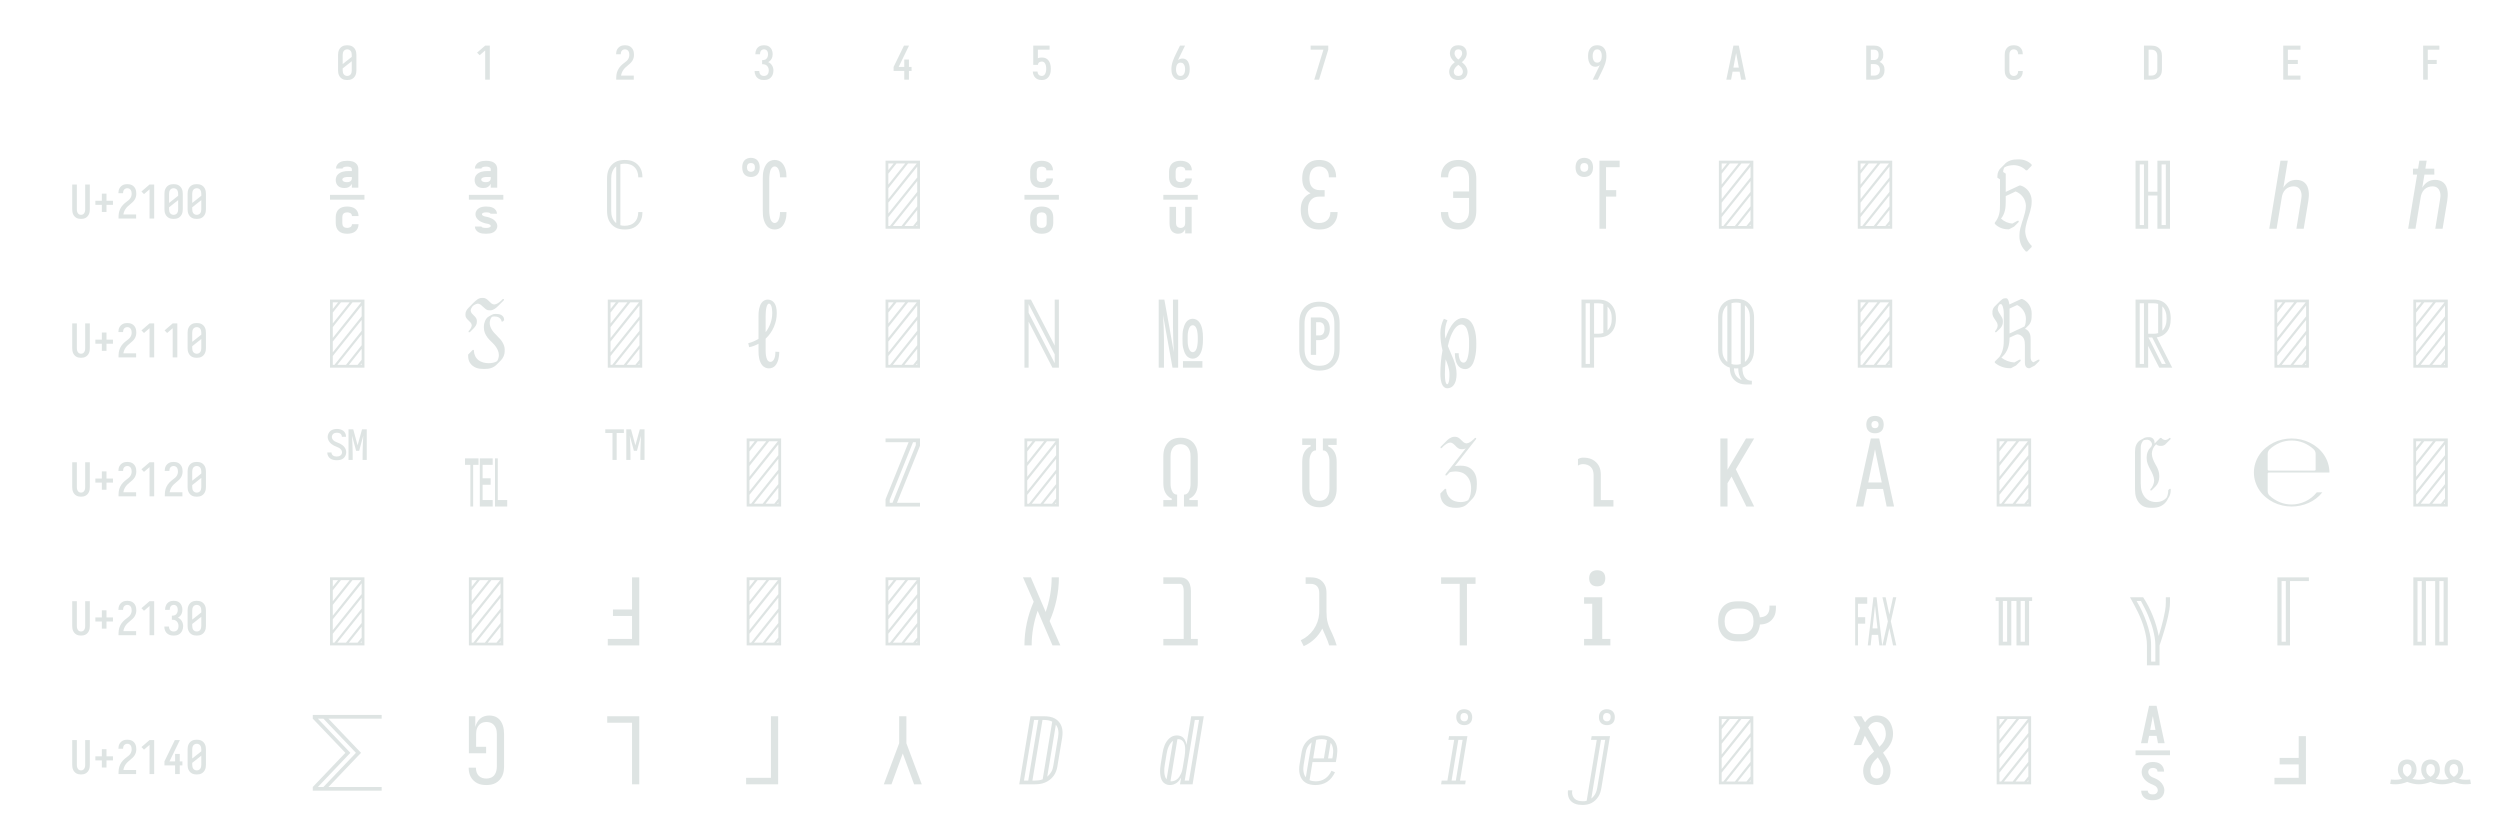 <?xml version="1.0" encoding="UTF-8" standalone="no"?>
<svg height="432" viewBox="0 0 1296 432" width="1296" xmlns="http://www.w3.org/2000/svg">
<defs>
<path d="M 250 8 Q 223 8 196 3 Q 169 -2 145 -15 Q 121 -28 102.5 -48.5 Q 84 -69 72.5 -94 Q 61 -119 56.5 -146 Q 52 -173 52 -200 L 52 -535 Q 52 -562 56.5 -589 Q 61 -616 72.5 -641 Q 84 -666 102.5 -686.5 Q 121 -707 145 -720 Q 169 -733 196 -738 Q 223 -743 250 -743 Q 277 -743 304 -738 Q 331 -733 355 -720 Q 379 -707 397.5 -686.5 Q 416 -666 427.5 -641 Q 439 -616 443.5 -589 Q 448 -562 448 -535 L 448 -200 Q 448 -173 443.5 -146 Q 439 -119 427.5 -94 Q 416 -69 397.5 -48.5 Q 379 -28 355 -15 Q 331 -2 304 3 Q 277 8 250 8 Z M 152 -337 L 348 -492 L 348 -535 Q 348 -557 343 -579 Q 338 -601 325.5 -618.5 Q 313 -636 292.5 -645.5 Q 272 -655 250 -655 Q 228 -655 207.5 -645.5 Q 187 -636 174.5 -618.5 Q 162 -601 157 -579 Q 152 -557 152 -535 Z M 250 -80 Q 272 -80 292.5 -89.5 Q 313 -99 325.5 -116.5 Q 338 -134 343 -156 Q 348 -178 348 -200 L 348 -398 L 152 -243 L 152 -200 Q 152 -178 157 -156 Q 162 -134 174.5 -116.5 Q 187 -99 207.5 -89.5 Q 228 -80 250 -80 Z " id="path1"/>
<path d="M 230 0 L 230 -631 L 110 -528 L 55 -584 L 230 -735 L 330 -735 L 330 0 Z " id="path2"/>
<path d="M 60 0 L 60 -1 Q 60 -27 61 -54 Q 62 -81 65.5 -107 Q 69 -133 77 -158.5 Q 85 -184 96.5 -208 Q 108 -232 123 -253.5 Q 138 -275 156 -294.5 Q 174 -314 194 -331 Q 214 -348 235.5 -364 Q 257 -380 277.5 -397 Q 298 -414 313 -435.5 Q 328 -457 336 -483 Q 344 -509 344 -535 Q 344 -557 339.5 -578 Q 335 -599 323.5 -617 Q 312 -635 292 -645 Q 272 -655 251 -655 Q 231 -655 212.5 -647.5 Q 194 -640 181.5 -625 Q 169 -610 163.5 -591 Q 158 -572 158 -552 L 158 -548 L 58 -548 L 58 -555 Q 58 -581 63.5 -606 Q 69 -631 81 -653 Q 93 -675 111.5 -693 Q 130 -711 152.5 -722.5 Q 175 -734 200.5 -738.5 Q 226 -743 251 -743 Q 278 -743 304.5 -737.5 Q 331 -732 354.5 -719 Q 378 -706 396 -685.5 Q 414 -665 425 -640.5 Q 436 -616 440 -589 Q 444 -562 444 -535 Q 444 -501 435 -468 Q 426 -435 407.5 -406 Q 389 -377 364 -353.5 Q 339 -330 312.5 -308.5 Q 286 -287 261 -264 Q 236 -241 216 -213 Q 196 -185 183 -153.5 Q 170 -122 165 -88 L 440 -88 L 440 0 Z " id="path3"/>
<path d="M 253 8 Q 227 8 201 4 Q 175 -0 151 -11.5 Q 127 -23 107.5 -40.5 Q 88 -58 75.5 -81 Q 63 -104 56.5 -129.5 Q 50 -155 50 -181 L 50 -187 L 150 -187 L 150 -184 Q 150 -163 157 -143 Q 164 -123 178 -108 Q 192 -93 212 -86.5 Q 232 -80 253 -80 Q 275 -80 296 -88.5 Q 317 -97 330.5 -114.5 Q 344 -132 350 -154 Q 356 -176 356 -198 Q 356 -217 352 -235.5 Q 348 -254 339 -271 Q 330 -288 316.5 -301 Q 303 -314 286 -322 Q 269 -330 250 -332 Q 231 -334 212 -334 L 212 -422 Q 229 -422 246 -424 Q 263 -426 278.5 -433 Q 294 -440 306 -452.5 Q 318 -465 325.5 -480.5 Q 333 -496 336.5 -513 Q 340 -530 340 -547 Q 340 -566 335.5 -585.5 Q 331 -605 320 -621.5 Q 309 -638 291 -646.5 Q 273 -655 253 -655 Q 234 -655 216 -647 Q 198 -639 187 -624 Q 176 -609 171 -590 Q 166 -571 166 -553 L 166 -548 L 66 -548 L 66 -556 Q 66 -581 71.5 -605.5 Q 77 -630 88 -652 Q 99 -674 116.5 -692.5 Q 134 -711 156.5 -722.5 Q 179 -734 203.5 -738.5 Q 228 -743 253 -743 Q 278 -743 303.5 -738 Q 329 -733 351 -721 Q 373 -709 390.5 -690 Q 408 -671 419 -648 Q 430 -625 435 -600 Q 440 -575 440 -550 Q 440 -524 434 -498.5 Q 428 -473 416 -450.5 Q 404 -428 385 -409.5 Q 366 -391 343 -379 Q 370 -368 391.5 -348.5 Q 413 -329 427.5 -304.5 Q 442 -280 449 -252 Q 456 -224 456 -196 Q 456 -168 450 -141.5 Q 444 -115 432 -91 Q 420 -67 401 -47 Q 382 -27 358 -14.5 Q 334 -2 307 3 Q 280 8 253 8 Z " id="path4"/>
<path d="M 282 0 L 282 -188 L 52 -188 L 52 -275 L 276 -735 L 385 -735 L 161 -275 L 282 -275 L 282 -435 L 383 -435 L 383 -275 L 440 -275 L 440 -188 L 383 -188 L 383 0 Z " id="path5"/>
<path d="M 252 8 Q 227 8 202.5 3.5 Q 178 -1 155.5 -12 Q 133 -23 114.5 -41 Q 96 -59 84 -80.5 Q 72 -102 65.5 -126.5 Q 59 -151 58 -176 L 159 -176 Q 160 -158 166.5 -139.5 Q 173 -121 185.5 -107 Q 198 -93 216 -86.5 Q 234 -80 252 -80 Q 269 -80 285 -87 Q 301 -94 312.5 -107 Q 324 -120 330.5 -135.5 Q 337 -151 341 -167.5 Q 345 -184 346.5 -201 Q 348 -218 348 -235 Q 348 -252 346.5 -269 Q 345 -286 341.5 -302.5 Q 338 -319 331.5 -334.5 Q 325 -350 314.5 -363 Q 304 -376 288 -383.5 Q 272 -391 256 -391 Q 240 -391 224 -387 Q 208 -383 195.5 -373.5 Q 183 -364 176 -349.5 Q 169 -335 168 -319 L 68 -319 L 68 -735 L 421 -735 L 421 -647 L 168 -647 L 168 -464 Q 189 -472 211 -475 Q 233 -478 256 -478 Q 285 -478 313.5 -470.5 Q 342 -463 365.5 -445.5 Q 389 -428 405.5 -403 Q 422 -378 431.5 -350.5 Q 441 -323 444.5 -294 Q 448 -265 448 -235 Q 448 -206 444.5 -176.5 Q 441 -147 431 -119 Q 421 -91 404.5 -66.5 Q 388 -42 364 -24.5 Q 340 -7 311 0.5 Q 282 8 252 8 Z " id="path6"/>
<path d="M 250 8 Q 221 8 192.5 1.5 Q 164 -5 140 -21 Q 116 -37 98.5 -60.5 Q 81 -84 70.5 -111 Q 60 -138 56 -166.5 Q 52 -195 52 -224 Q 52 -268 59.5 -311 Q 67 -354 81 -395.5 Q 95 -437 113 -477 Q 131 -517 150 -556 L 238 -735 L 347 -735 L 240 -517 Q 228 -493 216.5 -468.5 Q 205 -444 195 -419 Q 214 -438 239.5 -447 Q 265 -456 291 -456 Q 317 -456 342.5 -447 Q 368 -438 386.5 -419.5 Q 405 -401 417 -377.5 Q 429 -354 436 -328.5 Q 443 -303 445.5 -276.5 Q 448 -250 448 -224 Q 448 -195 444 -166.5 Q 440 -138 429.5 -111 Q 419 -84 401.5 -60.5 Q 384 -37 360 -21 Q 336 -5 307.5 1.5 Q 279 8 250 8 Z M 250 -80 Q 266 -80 282 -85.5 Q 298 -91 309.5 -102.5 Q 321 -114 328.5 -129 Q 336 -144 340.5 -159.5 Q 345 -175 346.5 -191.5 Q 348 -208 348 -224 Q 348 -240 346.5 -256.5 Q 345 -273 340.5 -289 Q 336 -305 328.5 -319.5 Q 321 -334 309.5 -345.5 Q 298 -357 282 -362.5 Q 266 -368 250 -368 Q 235 -368 221 -363.5 Q 207 -359 195.5 -349.5 Q 184 -340 176 -327.5 Q 168 -315 163.5 -301 Q 159 -287 156.5 -272.5 Q 154 -258 153 -243 Q 153 -238 152.5 -233.5 Q 152 -229 152 -224 Q 152 -208 153.5 -191.5 Q 155 -175 159.5 -159.5 Q 164 -144 171.5 -129 Q 179 -114 190.5 -102.5 Q 202 -91 218 -85.5 Q 234 -80 250 -80 Z " id="path7"/>
<path d="M 138 0 L 336 -647 L 60 -647 L 60 -735 L 440 -735 L 440 -647 L 242 0 Z " id="path8"/>
<path d="M 250 8 Q 225 8 200 4 Q 175 -0 152 -10 Q 129 -20 109.5 -37 Q 90 -54 77.5 -75.5 Q 65 -97 58.5 -121.5 Q 52 -146 52 -172 Q 52 -203 61.5 -232.5 Q 71 -262 88 -288.5 Q 105 -315 127 -336.5 Q 149 -358 174 -378 Q 152 -396 132.5 -417 Q 113 -438 98.5 -462.5 Q 84 -487 76 -514.5 Q 68 -542 68 -570 Q 68 -594 73.5 -617.5 Q 79 -641 90.5 -661.5 Q 102 -682 119.5 -698.5 Q 137 -715 158 -725 Q 179 -735 202.5 -739 Q 226 -743 250 -743 Q 274 -743 297.5 -739 Q 321 -735 342 -725 Q 363 -715 380.5 -698.5 Q 398 -682 409.5 -661.5 Q 421 -641 426.5 -617.5 Q 432 -594 432 -570 Q 432 -542 424 -514.5 Q 416 -487 401.5 -462.5 Q 387 -438 367.5 -417 Q 348 -396 326 -378 Q 351 -358 373 -336.5 Q 395 -315 412 -288.5 Q 429 -262 438.5 -232.5 Q 448 -203 448 -172 Q 448 -146 441.5 -121.5 Q 435 -97 422.5 -75.5 Q 410 -54 390.5 -37 Q 371 -20 348 -10 Q 325 -0 300 4 Q 275 8 250 8 Z M 250 -434 Q 266 -447 280.5 -461.5 Q 295 -476 306.5 -493 Q 318 -510 325 -529.5 Q 332 -549 332 -569 Q 332 -586 327 -602.5 Q 322 -619 310.5 -631.5 Q 299 -644 283 -649.5 Q 267 -655 250 -655 Q 233 -655 217 -649.5 Q 201 -644 189.5 -631.5 Q 178 -619 173 -602.5 Q 168 -586 168 -569 Q 168 -549 175 -529.5 Q 182 -510 193.5 -493 Q 205 -476 219.5 -461.5 Q 234 -447 250 -434 Z M 250 -80 Q 269 -80 288 -85.5 Q 307 -91 320.5 -104 Q 334 -117 341 -135.5 Q 348 -154 348 -173 Q 348 -196 339.5 -217.5 Q 331 -239 317 -257.5 Q 303 -276 285.5 -291 Q 268 -306 250 -320 Q 232 -306 214.5 -291 Q 197 -276 183 -257.5 Q 169 -239 160.5 -217.5 Q 152 -196 152 -173 Q 152 -154 159 -135.5 Q 166 -117 179.5 -104 Q 193 -91 212 -85.5 Q 231 -80 250 -80 Z " id="path9"/>
<path d="M 262 0 L 153 0 L 260 -218 Q 272 -242 283.5 -266.5 Q 295 -291 305 -316 Q 286 -297 260.5 -288 Q 235 -279 209 -279 Q 183 -279 157.5 -288 Q 132 -297 113.5 -315.5 Q 95 -334 83 -357.5 Q 71 -381 64 -406.5 Q 57 -432 54.5 -458.5 Q 52 -485 52 -511 Q 52 -540 56 -568.5 Q 60 -597 70.5 -624 Q 81 -651 98.5 -674.5 Q 116 -698 140 -714 Q 164 -730 192.5 -736.5 Q 221 -743 250 -743 Q 279 -743 307.5 -736.5 Q 336 -730 360 -714 Q 384 -698 401.5 -674.5 Q 419 -651 429.5 -624 Q 440 -597 444 -568.5 Q 448 -540 448 -511 Q 448 -467 440.5 -424 Q 433 -381 419 -339.5 Q 405 -298 387 -258 Q 369 -218 350 -179 Z M 250 -367 Q 265 -367 279 -371.5 Q 293 -376 304.5 -385.5 Q 316 -395 324 -407.5 Q 332 -420 336.5 -434 Q 341 -448 343.5 -462.5 Q 346 -477 347 -492 Q 347 -497 347.5 -501.5 Q 348 -506 348 -511 Q 348 -527 346.5 -543.5 Q 345 -560 340.5 -575.5 Q 336 -591 328.5 -606 Q 321 -621 309.5 -632.5 Q 298 -644 282 -649.5 Q 266 -655 250 -655 Q 234 -655 218 -649.5 Q 202 -644 190.5 -632.5 Q 179 -621 171.5 -606 Q 164 -591 159.5 -575.5 Q 155 -560 153.5 -543.5 Q 152 -527 152 -511 Q 152 -495 153.5 -478.5 Q 155 -462 159.5 -446 Q 164 -430 171.5 -415.5 Q 179 -401 190.5 -389.5 Q 202 -378 218 -372.5 Q 234 -367 250 -367 Z " id="path10"/>
<path d="M 39 0 L 53 -70 L 192 -735 L 308 -735 L 461 0 L 359 0 L 326 -172 L 174 -172 L 141 0 Z M 191 -260 L 309 -260 L 266 -490 Q 262 -511 258 -531.5 Q 254 -552 250 -573 Q 246 -552 242 -531.5 Q 238 -511 234 -490 Z " id="path11"/>
<path d="M 60 0 L 60 -735 L 235 -735 Q 261 -735 287 -730.5 Q 313 -726 336.5 -714 Q 360 -702 378.5 -682.5 Q 397 -663 408.5 -639.5 Q 420 -616 424.5 -590 Q 429 -564 429 -538 Q 429 -515 425.5 -492 Q 422 -469 411.5 -448.5 Q 401 -428 384.5 -411 Q 368 -394 348 -383 Q 373 -373 394.5 -355.5 Q 416 -338 430.5 -314.5 Q 445 -291 450.5 -264 Q 456 -237 456 -210 Q 456 -181 450.5 -152.5 Q 445 -124 431 -98.5 Q 417 -73 395.5 -53.5 Q 374 -34 347.5 -21.5 Q 321 -9 292.5 -4.5 Q 264 -0 235 0 Z M 160 -424 L 235 -424 Q 256 -424 275.5 -432.5 Q 295 -441 307.5 -457.5 Q 320 -474 324.5 -494.5 Q 329 -515 329 -536 Q 329 -557 324.5 -577.5 Q 320 -598 307.5 -614.5 Q 295 -631 275.5 -639 Q 256 -647 235 -647 L 160 -647 Z M 160 -88 L 235 -88 Q 251 -88 267.5 -91 Q 284 -94 298.5 -101.5 Q 313 -109 324.5 -121 Q 336 -133 343 -148 Q 350 -163 353 -179 Q 356 -195 356 -212 Q 356 -228 353 -244.5 Q 350 -261 343 -276 Q 336 -291 324.5 -303 Q 313 -315 298.5 -322.5 Q 284 -330 267.5 -333 Q 251 -336 235 -336 L 160 -336 Z " id="path12"/>
<path d="M 247 8 Q 220 8 193 3 Q 166 -2 142.5 -15.5 Q 119 -29 101 -49.5 Q 83 -70 71.5 -94.5 Q 60 -119 56 -146 Q 52 -173 52 -200 L 52 -535 Q 52 -562 56 -589 Q 60 -616 71.5 -640.5 Q 83 -665 101 -685.5 Q 119 -706 142.5 -719.5 Q 166 -733 193 -738 Q 220 -743 247 -743 Q 273 -743 298 -738.5 Q 323 -734 346 -723 Q 369 -712 387.5 -694 Q 406 -676 418 -653.5 Q 430 -631 436 -606 Q 442 -581 442 -555 L 442 -548 L 342 -548 L 342 -552 Q 342 -572 336 -591.5 Q 330 -611 317.5 -626 Q 305 -641 286 -648 Q 267 -655 247 -655 Q 225 -655 205 -645.5 Q 185 -636 173 -618 Q 161 -600 156.5 -578.5 Q 152 -557 152 -535 L 152 -200 Q 152 -178 156.5 -156.5 Q 161 -135 173 -117 Q 185 -99 205 -89.5 Q 225 -80 247 -80 Q 267 -80 286 -87 Q 305 -94 317.5 -109 Q 330 -124 336 -143.5 Q 342 -163 342 -183 L 342 -187 L 442 -187 L 442 -180 Q 442 -154 436 -129 Q 430 -104 418 -81.5 Q 406 -59 387.5 -41 Q 369 -23 346 -12 Q 323 -1 298 3.5 Q 273 8 247 8 Z " id="path13"/>
<path d="M 60 0 L 60 -735 L 220 -735 Q 250 -735 280 -730 Q 310 -725 337 -712 Q 364 -699 386.5 -678.5 Q 409 -658 423 -631.5 Q 437 -605 442.5 -575 Q 448 -545 448 -515 L 448 -220 Q 448 -190 442.5 -160 Q 437 -130 423 -103.5 Q 409 -77 386.5 -56.5 Q 364 -36 337 -23 Q 310 -10 280 -5 Q 250 -0 220 0 Z M 160 -88 L 220 -88 Q 237 -88 254.5 -91 Q 272 -94 287.5 -102.5 Q 303 -111 315 -124 Q 327 -137 334.5 -152.5 Q 342 -168 345 -185.5 Q 348 -203 348 -220 L 348 -515 Q 348 -532 345 -549.5 Q 342 -567 334.5 -582.5 Q 327 -598 315 -611 Q 303 -624 287.5 -632.5 Q 272 -641 254.5 -644 Q 237 -647 220 -647 L 160 -647 Z " id="path14"/>
<path d="M 68 0 L 68 -735 L 440 -735 L 440 -647 L 168 -647 L 168 -426 L 383 -426 L 383 -338 L 168 -338 L 168 -88 L 440 -88 L 440 0 Z " id="path15"/>
<path d="M 90 0 L 90 -735 L 440 -735 L 440 -647 L 190 -647 L 190 -426 L 383 -426 L 383 -338 L 190 -338 L 190 0 Z " id="path16"/>
<path d="M 250 8 Q 223 8 196.5 2.5 Q 170 -3 147 -16.5 Q 124 -30 106.5 -50.5 Q 89 -71 78.5 -95.5 Q 68 -120 64 -146.5 Q 60 -173 60 -200 L 60 -735 L 160 -735 L 160 -200 Q 160 -186 161.5 -172 Q 163 -158 167.5 -144.5 Q 172 -131 179.5 -118.5 Q 187 -106 197.5 -97 Q 208 -88 222 -84 Q 236 -80 250 -80 Q 264 -80 278 -84 Q 292 -88 302.5 -97 Q 313 -106 320.5 -118.5 Q 328 -131 332.5 -144.5 Q 337 -158 338.5 -172 Q 340 -186 340 -200 L 340 -735 L 440 -735 L 440 -200 Q 440 -173 436 -146.5 Q 432 -120 421.5 -95.5 Q 411 -71 393.5 -50.5 Q 376 -30 353 -16.5 Q 330 -3 303.5 2.5 Q 277 8 250 8 Z " id="path17"/>
<path d="M 300 -142 L 200 -142 L 200 -296 L 60 -296 L 60 -384 L 200 -384 L 200 -538 L 300 -538 L 300 -384 L 440 -384 L 440 -296 L 300 -296 Z " id="path18"/>
<path d="M 436 -314 L 64 -314 L 64 -366 L 436 -366 Z M 219 -440 Q 201 -440 183.5 -444.5 Q 166 -449 152.5 -461 Q 139 -473 132.5 -490 Q 126 -507 126 -525 Q 126 -541 131 -556.5 Q 136 -572 146.5 -583.5 Q 157 -595 171 -603 Q 185 -611 200 -615.5 Q 215 -620 231 -621.5 Q 247 -623 262 -623 L 300 -623 L 300 -644 Q 300 -652 294 -658 Q 288 -664 281 -666.5 Q 274 -669 266 -670 Q 258 -671 250 -671 Q 243 -671 235.5 -670.5 Q 228 -670 221 -668 Q 214 -666 207 -662 Q 200 -658 200 -650 L 129 -650 L 129 -653 Q 129 -673 141 -690.5 Q 153 -708 171 -718 Q 189 -728 209.5 -731 Q 230 -734 250 -734 Q 264 -734 278.5 -732.5 Q 293 -731 306.5 -727 Q 320 -723 332 -715.5 Q 344 -708 353 -697 Q 362 -686 366 -672 Q 370 -658 370 -644 L 370 -444 L 300 -444 L 300 -485 Q 294 -474 285.5 -465 Q 277 -456 266 -450 Q 255 -444 243 -442 Q 231 -440 219 -440 Z M 248 -503 Q 257 -503 266.5 -505 Q 276 -507 283.5 -512 Q 291 -517 295.5 -525.5 Q 300 -534 300 -543 L 300 -559 L 262 -559 Q 253 -559 243 -558.5 Q 233 -558 223.5 -555.5 Q 214 -553 205.5 -547 Q 197 -541 197 -532 Q 197 -524 203 -517.5 Q 209 -511 216.5 -508 Q 224 -505 232 -504 Q 240 -503 248 -503 Z M 249 54 Q 225 54 201.5 48 Q 178 42 160 26 Q 142 10 134 -13 Q 126 -36 126 -60 L 126 -126 Q 126 -150 134 -173 Q 142 -196 160 -212 Q 178 -228 201.5 -234 Q 225 -240 249 -240 Q 271 -240 293.5 -235 Q 316 -230 334 -217 Q 352 -204 362 -183 Q 372 -162 372 -140 L 372 -137 L 301 -137 L 301 -138 Q 301 -147 296.5 -155.5 Q 292 -164 284 -168.5 Q 276 -173 267 -175 Q 258 -177 249 -177 Q 239 -177 228.5 -174 Q 218 -171 210.5 -164 Q 203 -157 200 -146.5 Q 197 -136 197 -126 L 197 -60 Q 197 -50 200 -39.5 Q 203 -29 210.5 -22 Q 218 -15 228.5 -12 Q 239 -9 249 -9 Q 258 -9 267 -11 Q 276 -13 284 -17.5 Q 292 -22 296.5 -30.5 Q 301 -39 301 -48 L 301 -49 L 372 -49 L 372 -46 Q 372 -24 362 -3 Q 352 18 334 31 Q 316 44 293.5 49 Q 271 54 249 54 Z " id="path19"/>
<path d="M 436 -314 L 64 -314 L 64 -366 L 436 -366 Z M 219 -440 Q 201 -440 183.5 -444.5 Q 166 -449 152.5 -461 Q 139 -473 132.5 -490 Q 126 -507 126 -525 Q 126 -541 131 -556.5 Q 136 -572 146.5 -583.5 Q 157 -595 171 -603 Q 185 -611 200 -615.5 Q 215 -620 231 -621.5 Q 247 -623 262 -623 L 300 -623 L 300 -644 Q 300 -652 294 -658 Q 288 -664 281 -666.5 Q 274 -669 266 -670 Q 258 -671 250 -671 Q 243 -671 235.5 -670.5 Q 228 -670 221 -668 Q 214 -666 207 -662 Q 200 -658 200 -650 L 129 -650 L 129 -653 Q 129 -673 141 -690.5 Q 153 -708 171 -718 Q 189 -728 209.5 -731 Q 230 -734 250 -734 Q 264 -734 278.5 -732.5 Q 293 -731 306.5 -727 Q 320 -723 332 -715.5 Q 344 -708 353 -697 Q 362 -686 366 -672 Q 370 -658 370 -644 L 370 -444 L 300 -444 L 300 -485 Q 294 -474 285.5 -465 Q 277 -456 266 -450 Q 255 -444 243 -442 Q 231 -440 219 -440 Z M 248 -503 Q 257 -503 266.5 -505 Q 276 -507 283.5 -512 Q 291 -517 295.5 -525.5 Q 300 -534 300 -543 L 300 -559 L 262 -559 Q 253 -559 243 -558.5 Q 233 -558 223.5 -555.5 Q 214 -553 205.5 -547 Q 197 -541 197 -532 Q 197 -524 203 -517.5 Q 209 -511 216.5 -508 Q 224 -505 232 -504 Q 240 -503 248 -503 Z M 250 54 Q 230 54 210 51.5 Q 190 49 172 40 Q 154 31 141.5 14.5 Q 129 -2 129 -22 L 129 -24 L 200 -24 Q 201 -17 208.5 -14.5 Q 216 -12 222.5 -11 Q 229 -10 236 -9.5 Q 243 -9 250 -9 Q 257 -9 264.5 -9.5 Q 272 -10 279 -12 Q 286 -14 293 -18 Q 300 -22 300 -30 Q 300 -38 293 -43 Q 286 -48 278 -50.5 Q 270 -53 262 -54.5 Q 254 -56 246.5 -57.5 Q 239 -59 231 -61.5 Q 223 -64 215.5 -67 Q 208 -70 200.5 -73 Q 193 -76 186 -80.5 Q 179 -85 172.5 -89.5 Q 166 -94 160.5 -100 Q 155 -106 150 -112.5 Q 145 -119 141.5 -126.5 Q 138 -134 136.5 -142 Q 135 -150 135 -158 Q 135 -178 146 -195.5 Q 157 -213 174 -223 Q 191 -233 211 -236.5 Q 231 -240 251 -240 Q 271 -240 290 -237 Q 309 -234 326.5 -225 Q 344 -216 355.5 -199.5 Q 367 -183 367 -164 L 367 -162 L 297 -162 Q 296 -168 289.5 -171 Q 283 -174 276.5 -175 Q 270 -176 263.5 -176.5 Q 257 -177 251 -177 Q 244 -177 237.5 -176.5 Q 231 -176 224.5 -174 Q 218 -172 211.5 -168 Q 205 -164 205 -157 Q 205 -149 212 -143.5 Q 219 -138 227 -135.5 Q 235 -133 243 -131.5 Q 251 -130 258.5 -128.5 Q 266 -127 274 -124.5 Q 282 -122 289.5 -119 Q 297 -116 304.5 -113 Q 312 -110 319 -106 Q 326 -102 332.5 -97 Q 339 -92 345 -86 Q 351 -80 355.5 -73.5 Q 360 -67 363.5 -60 Q 367 -53 369 -45 Q 371 -37 371 -29 Q 371 -8 359 10 Q 347 28 329 38 Q 311 48 290.5 51 Q 270 54 250 54 Z " id="path20"/>
<path d="M 247 8 Q 221 8 194.5 3 Q 168 -2 145 -15 Q 122 -28 104 -48 Q 86 -68 75 -92 Q 64 -116 60 -142.5 Q 56 -169 56 -195 L 56 -540 Q 56 -566 60 -592.5 Q 64 -619 75 -643 Q 86 -667 104 -687 Q 122 -707 145 -720 Q 168 -733 194.5 -738 Q 221 -743 247 -743 Q 272 -743 296.5 -739 Q 321 -735 343.5 -724 Q 366 -713 384.5 -695.5 Q 403 -678 415 -656.5 Q 427 -635 432.5 -610.5 Q 438 -586 438 -561 L 438 -555 L 393 -555 L 393 -560 Q 393 -589 383 -617 Q 373 -645 352.5 -665 Q 332 -685 304 -694 Q 276 -703 247 -703 Q 235 -703 223 -701.5 Q 211 -700 200 -697 L 200 -38 Q 211 -35 223 -33.5 Q 235 -32 247 -32 Q 276 -32 304 -41 Q 332 -50 352.5 -70 Q 373 -90 383 -118 Q 393 -146 393 -175 L 393 -180 L 438 -180 L 438 -174 Q 438 -149 432.5 -124.5 Q 427 -100 415 -78.5 Q 403 -57 384.5 -39.5 Q 366 -22 343.5 -11 Q 321 0 296.5 4 Q 272 8 247 8 Z M 155 -61 L 155 -674 Q 140 -663 129.5 -647 Q 119 -631 112.5 -613.5 Q 106 -596 103.5 -577.5 Q 101 -559 101 -540 L 101 -195 Q 101 -176 103.5 -157.5 Q 106 -139 112.5 -121.5 Q 119 -104 129.5 -88 Q 140 -72 155 -61 Z " id="path21"/>
<path d="M 110 -559 Q 90 -559 71 -566 Q 52 -573 39 -588 Q 26 -603 21 -623 Q 16 -643 16 -663 Q 16 -683 21 -702.5 Q 26 -722 39 -737 Q 52 -752 71 -759 Q 90 -766 110 -766 Q 130 -766 149.5 -759 Q 169 -752 181.5 -737 Q 194 -722 199.5 -702.5 Q 205 -683 205 -663 Q 205 -643 199.5 -623 Q 194 -603 181.5 -588 Q 169 -573 149.5 -566 Q 130 -559 110 -559 Z M 110 -615 Q 119 -615 128 -618.5 Q 137 -622 143 -628.5 Q 149 -635 151 -644.5 Q 153 -654 153 -663 Q 153 -672 151 -681 Q 149 -690 143 -697 Q 137 -704 128 -707 Q 119 -710 110 -710 Q 101 -710 92 -707 Q 83 -704 77.5 -697 Q 72 -690 69.5 -681 Q 67 -672 67 -663 Q 67 -654 69.5 -644.5 Q 72 -635 77.5 -628.5 Q 83 -622 92 -618.5 Q 101 -615 110 -615 Z M 366 8 Q 344 8 322.5 -0.5 Q 301 -9 286 -26 Q 271 -43 261.5 -63.5 Q 252 -84 246.5 -106 Q 241 -128 239.5 -150.5 Q 238 -173 238 -195 L 238 -540 Q 238 -562 239.5 -584.5 Q 241 -607 246.5 -629 Q 252 -651 261.5 -671.5 Q 271 -692 286 -709 Q 301 -726 322.5 -734.5 Q 344 -743 366 -743 Q 387 -743 407 -736 Q 427 -729 442 -714.5 Q 457 -700 467 -681.5 Q 477 -663 483 -643 Q 489 -623 491.5 -602.5 Q 494 -582 494 -561 L 494 -555 L 424 -555 L 424 -558 Q 424 -570 423 -582 Q 422 -594 419.5 -605.5 Q 417 -617 413.5 -628 Q 410 -639 404 -649 Q 398 -659 388 -666 Q 378 -673 366 -673 Q 353 -673 342.5 -664 Q 332 -655 326 -643.5 Q 320 -632 317 -619 Q 314 -606 312 -593 Q 310 -580 309 -566.5 Q 308 -553 308 -540 L 308 -195 Q 308 -182 309 -168.5 Q 310 -155 312 -142 Q 314 -129 317 -116 Q 320 -103 326 -91.5 Q 332 -80 342.5 -71 Q 353 -62 366 -62 Q 378 -62 388 -69 Q 398 -76 404 -86 Q 410 -96 413.5 -107 Q 417 -118 419.5 -129.5 Q 422 -141 423 -153 Q 424 -165 424 -177 L 424 -180 L 494 -180 L 494 -174 Q 494 -153 491.5 -132.5 Q 489 -112 483 -92 Q 477 -72 467 -53.5 Q 457 -35 442 -20.5 Q 427 -6 407 1 Q 387 8 366 8 Z " id="path22"/>
<path d="M 64 0 L 64 -735 L 436 -735 L 436 0 Z M 94 -321 L 401 -705 L 307 -705 L 94 -438 Z M 94 -477 L 276 -705 L 182 -705 L 94 -595 Z M 94 -634 L 151 -705 L 94 -705 Z M 94 -165 L 406 -554 L 406 -671 L 94 -282 Z M 94 -30 L 112 -30 L 406 -398 L 406 -515 L 94 -126 Z M 143 -30 L 237 -30 L 406 -242 L 406 -359 Z M 362 -30 L 406 -85 L 406 -203 L 268 -30 Z M 393 -30 L 406 -30 L 406 -46 Z " id="path23"/>
<path d="M 436 -314 L 64 -314 L 64 -366 L 436 -366 Z M 249 -440 Q 225 -440 201.5 -446 Q 178 -452 160 -468 Q 142 -484 134 -507 Q 126 -530 126 -554 L 126 -620 Q 126 -644 134 -667 Q 142 -690 160 -706 Q 178 -722 201.5 -728 Q 225 -734 249 -734 Q 271 -734 293.5 -729 Q 316 -724 334 -711 Q 352 -698 362 -677 Q 372 -656 372 -634 L 372 -631 L 301 -631 L 301 -632 Q 301 -641 296.5 -649.5 Q 292 -658 284 -662.5 Q 276 -667 267 -669 Q 258 -671 249 -671 Q 239 -671 228.5 -668 Q 218 -665 210.5 -658 Q 203 -651 200 -640.5 Q 197 -630 197 -620 L 197 -554 Q 197 -544 200 -533.5 Q 203 -523 210.5 -516 Q 218 -509 228.5 -506 Q 239 -503 249 -503 Q 258 -503 267 -505 Q 276 -507 284 -511.5 Q 292 -516 296.5 -524.5 Q 301 -533 301 -542 L 301 -543 L 372 -543 L 372 -540 Q 372 -518 362 -497 Q 352 -476 334 -463 Q 316 -450 293.5 -445 Q 271 -440 249 -440 Z M 251 54 Q 226 54 202.5 48 Q 179 42 161 26 Q 143 10 134.5 -13 Q 126 -36 126 -60 L 126 -126 Q 126 -150 134.5 -173 Q 143 -196 161 -212 Q 179 -228 202.5 -234 Q 226 -240 250 -240 Q 275 -240 298.5 -234 Q 322 -228 340 -212 Q 358 -196 366.5 -173 Q 375 -150 375 -126 L 375 -60 Q 375 -36 366.5 -13 Q 358 10 340 26 Q 322 42 298.5 48 Q 275 54 251 54 Z M 250 -9 Q 261 -9 271.5 -12 Q 282 -15 289.5 -22 Q 297 -29 300.5 -39 Q 304 -49 304 -60 L 304 -126 Q 304 -137 300.5 -147 Q 297 -157 289.5 -164 Q 282 -171 271.5 -174 Q 261 -177 251 -177 Q 240 -177 229.5 -174 Q 219 -171 211.5 -164 Q 204 -157 200.5 -147 Q 197 -137 197 -126 L 197 -60 Q 197 -49 200.5 -39 Q 204 -29 211.5 -22 Q 219 -15 229.5 -12 Q 240 -9 250 -9 Z " id="path24"/>
<path d="M 436 -314 L 64 -314 L 64 -366 L 436 -366 Z M 249 -440 Q 225 -440 201.5 -446 Q 178 -452 160 -468 Q 142 -484 134 -507 Q 126 -530 126 -554 L 126 -620 Q 126 -644 134 -667 Q 142 -690 160 -706 Q 178 -722 201.5 -728 Q 225 -734 249 -734 Q 271 -734 293.5 -729 Q 316 -724 334 -711 Q 352 -698 362 -677 Q 372 -656 372 -634 L 372 -631 L 301 -631 L 301 -632 Q 301 -641 296.5 -649.5 Q 292 -658 284 -662.5 Q 276 -667 267 -669 Q 258 -671 249 -671 Q 239 -671 228.5 -668 Q 218 -665 210.5 -658 Q 203 -651 200 -640.5 Q 197 -630 197 -620 L 197 -554 Q 197 -544 200 -533.5 Q 203 -523 210.5 -516 Q 218 -509 228.5 -506 Q 239 -503 249 -503 Q 258 -503 267 -505 Q 276 -507 284 -511.5 Q 292 -516 296.5 -524.5 Q 301 -533 301 -542 L 301 -543 L 372 -543 L 372 -540 Q 372 -518 362 -497 Q 352 -476 334 -463 Q 316 -450 293.5 -445 Q 271 -440 249 -440 Z M 221 54 Q 201 54 181.5 45 Q 162 36 150.5 19 Q 139 2 135 -18.5 Q 131 -39 131 -60 L 131 -236 L 201 -236 L 201 -60 Q 201 -50 204 -40 Q 207 -30 214 -23 Q 221 -16 230.5 -12.5 Q 240 -9 250 -9 Q 261 -9 270.5 -12.5 Q 280 -16 287 -23 Q 294 -30 297 -40 Q 300 -50 300 -60 L 300 -236 L 370 -236 L 370 50 L 300 50 L 300 5 Q 295 16 287 26 Q 279 36 268.5 42.5 Q 258 49 246 51.5 Q 234 54 221 54 Z " id="path25"/>
<path d="M 247 8 Q 220 8 192.5 2.5 Q 165 -3 141 -16.5 Q 117 -30 98.5 -51 Q 80 -72 68.5 -97.5 Q 57 -123 52.5 -150.5 Q 48 -178 48 -205 Q 48 -233 53 -260.5 Q 58 -288 71.5 -312 Q 85 -336 106.5 -354.5 Q 128 -373 154 -383 Q 132 -394 113.5 -411 Q 95 -428 83.5 -449.5 Q 72 -471 68 -495.5 Q 64 -520 64 -544 Q 64 -570 68 -595.5 Q 72 -621 82.5 -644 Q 93 -667 110 -687 Q 127 -707 149 -720 Q 171 -733 196 -738 Q 221 -743 247 -743 Q 271 -743 295.5 -738.5 Q 320 -734 341.5 -723 Q 363 -712 380 -694.5 Q 397 -677 408 -655.5 Q 419 -634 424.5 -610 Q 430 -586 430 -561 L 430 -555 L 352 -555 L 352 -559 Q 352 -581 346 -602.5 Q 340 -624 325.5 -640.5 Q 311 -657 290 -665 Q 269 -673 247 -673 Q 223 -673 201 -663 Q 179 -653 165.5 -633.5 Q 152 -614 147 -590.5 Q 142 -567 142 -543 Q 142 -519 147 -495.5 Q 152 -472 166.5 -453.5 Q 181 -435 203.5 -426 Q 226 -417 250 -417 L 306 -417 L 306 -347 L 250 -347 Q 232 -347 214.5 -343.5 Q 197 -340 182 -330.5 Q 167 -321 155.5 -307 Q 144 -293 137.5 -276.5 Q 131 -260 128.5 -242.5 Q 126 -225 126 -207 Q 126 -189 128.5 -171 Q 131 -153 137 -136.5 Q 143 -120 154 -105.5 Q 165 -91 179.5 -80.5 Q 194 -70 211.5 -66 Q 229 -62 247 -62 Q 271 -62 294 -69 Q 317 -76 334.5 -92.5 Q 352 -109 360 -131.5 Q 368 -154 368 -178 L 368 -180 L 446 -180 L 446 -177 Q 446 -151 440 -126 Q 434 -101 421 -79 Q 408 -57 389 -39.5 Q 370 -22 347 -11 Q 324 0 298.5 4 Q 273 8 247 8 Z " id="path26"/>
<path d="M 253 8 Q 228 8 203.5 4 Q 179 0 156.5 -11 Q 134 -22 115.5 -39.5 Q 97 -57 85 -78.5 Q 73 -100 67.5 -124.5 Q 62 -149 62 -174 L 62 -180 L 140 -180 L 140 -176 Q 140 -153 147 -131 Q 154 -109 170 -92.5 Q 186 -76 208 -69 Q 230 -62 253 -62 Q 278 -62 301.5 -72 Q 325 -82 340 -101.5 Q 355 -121 360.5 -145.5 Q 366 -170 366 -195 L 366 -333 L 194 -333 L 194 -403 L 366 -403 L 366 -540 Q 366 -565 360.5 -589.5 Q 355 -614 340 -633.5 Q 325 -653 301.5 -663 Q 278 -673 253 -673 Q 230 -673 208 -666 Q 186 -659 170 -642.5 Q 154 -626 147 -604 Q 140 -582 140 -559 L 140 -555 L 62 -555 L 62 -561 Q 62 -586 67.5 -610.5 Q 73 -635 85 -656.5 Q 97 -678 115.5 -695.5 Q 134 -713 156.5 -724 Q 179 -735 203.5 -739 Q 228 -743 253 -743 Q 279 -743 305.5 -738 Q 332 -733 355 -720 Q 378 -707 396 -687 Q 414 -667 425 -643 Q 436 -619 440 -592.5 Q 444 -566 444 -540 L 444 -195 Q 444 -169 440 -142.5 Q 436 -116 425 -92 Q 414 -68 396 -48 Q 378 -28 355 -15 Q 332 -2 305.5 3 Q 279 8 253 8 Z " id="path27"/>
<path d="M 110 -559 Q 90 -559 71 -566 Q 52 -573 39 -588 Q 26 -603 21 -623 Q 16 -643 16 -663 Q 16 -683 21 -702.5 Q 26 -722 39 -737 Q 52 -752 71 -759 Q 90 -766 110 -766 Q 130 -766 149.5 -759 Q 169 -752 181.5 -737 Q 194 -722 199.5 -702.5 Q 205 -683 205 -663 Q 205 -643 199.5 -623 Q 194 -603 181.5 -588 Q 169 -573 149.5 -566 Q 130 -559 110 -559 Z M 110 -615 Q 119 -615 128 -618.5 Q 137 -622 143 -628.5 Q 149 -635 151 -644.5 Q 153 -654 153 -663 Q 153 -672 151 -681 Q 149 -690 143 -697 Q 137 -704 128 -707 Q 119 -710 110 -710 Q 101 -710 92 -707 Q 83 -704 77.5 -697 Q 72 -690 69.5 -681 Q 67 -672 67 -663 Q 67 -654 69.5 -644.5 Q 72 -635 77.5 -628.5 Q 83 -622 92 -618.5 Q 101 -615 110 -615 Z M 274 0 L 274 -735 L 492 -735 L 492 -665 L 345 -665 L 345 -417 L 455 -417 L 455 -347 L 345 -347 L 345 0 Z " id="path28"/>
<path d="M 380 246 Q 364 230 350.5 211.5 Q 337 193 328 172 Q 319 151 314.5 128.5 Q 310 106 310 83 L 310 71 Q 310 32 319.5 -5 Q 329 -42 341 -79 L 350 -105 Q 361 -140 370 -175.5 Q 379 -211 380 -248 Q 379 -273 371 -297.5 Q 363 -322 348 -342.5 Q 333 -363 312.5 -378.5 Q 292 -394 268 -403 L 242 -390 L 162 -353 L 162 -298 Q 162 -273 160.5 -248 Q 159 -223 153.5 -199 Q 148 -175 137.5 -152 Q 127 -129 111 -110 Q 136 -86 168 -72 Q 200 -58 234 -56 L 289 -86 L 302 -86 L 302 -73 L 252 -23 L 197 6 L 184 6 Q 165 6 145.5 2 Q 126 -2 108 -9.5 Q 90 -17 73.5 -28 Q 57 -39 44 -53 L 44 -66 Q 60 -86 72 -109 Q 84 -132 90.5 -157.5 Q 97 -183 98.5 -209 Q 100 -235 100 -261 L 100 -533 L 72 -551 L 72 -570 Q 72 -596 83.5 -621 Q 95 -646 115 -662 L 147 -694 Q 160 -710 177.5 -721 Q 195 -732 214.5 -738.5 Q 234 -745 254.5 -747 Q 275 -749 295 -749 L 307 -749 Q 345 -749 380.5 -734.5 Q 416 -720 442 -693 L 442 -681 L 393 -631 L 380 -631 Q 355 -657 321 -671.5 Q 287 -686 250 -687 Q 224 -687 197.5 -681.5 Q 171 -676 148 -663 Q 141 -652 137.5 -639 Q 134 -626 134 -613 L 162 -595 L 162 -398 L 310 -467 L 323 -467 Q 349 -459 371 -443 Q 393 -427 409 -405 Q 425 -383 433.5 -357 Q 442 -331 442 -304 L 442 -292 Q 442 -264 437 -237.5 Q 432 -211 424.5 -184.5 Q 417 -158 408 -132 Q 399 -106 391.5 -80 Q 384 -54 378.5 -27 Q 373 0 372 27 Q 373 49 378 70.5 Q 383 92 392 112.5 Q 401 133 413.5 151 Q 426 169 442 184 L 442 197 L 393 246 Z " id="path29"/>
<path d="M 391 -40 L 391 -695 L 345 -695 L 345 -40 Z M 155 -40 L 155 -695 L 109 -695 L 109 -40 Z M 64 0 L 64 -735 L 200 -735 L 200 -400 L 300 -400 L 300 -735 L 436 -735 L 436 0 L 300 0 L 300 -359 L 200 -359 L 200 0 Z " id="path30"/>
<path d="M 8 0 L 129 -735 L 208 -735 L 160 -442 Q 170 -461 185 -477.5 Q 200 -494 218.5 -506 Q 237 -518 258.5 -523 Q 280 -528 300 -528 Q 327 -528 351 -520 Q 375 -512 393 -495 Q 411 -478 420.5 -454.5 Q 430 -431 433.5 -405.5 Q 437 -380 435.5 -353.5 Q 434 -327 430 -301 L 380 0 L 301 0 L 352 -312 Q 355 -329 356.5 -346 Q 358 -363 355.5 -379.5 Q 353 -396 346.5 -411 Q 340 -426 329 -437 Q 318 -448 302.5 -453 Q 287 -458 270 -458 Q 247 -458 223.5 -449.5 Q 200 -441 182.5 -423 Q 165 -405 155.5 -382.5 Q 146 -360 143 -337 L 87 0 Z " id="path31"/>
<path d="M 8 0 L 105 -585 L 60 -585 L 60 -649 L 115 -649 L 129 -735 L 208 -735 L 194 -649 L 290 -649 L 291 -585 L 184 -585 L 160 -442 Q 170 -461 185 -477.5 Q 200 -494 218.5 -506 Q 237 -518 258.5 -523 Q 280 -528 300 -528 Q 327 -528 351 -520 Q 375 -512 393 -495 Q 411 -478 420.5 -454.5 Q 430 -431 433.5 -405.5 Q 437 -380 435.5 -353.5 Q 434 -327 430 -301 L 380 0 L 301 0 L 352 -312 Q 355 -329 356.5 -346 Q 358 -363 355.5 -379.5 Q 353 -396 346.5 -411 Q 340 -426 329 -437 Q 318 -448 302.5 -453 Q 287 -458 270 -458 Q 247 -458 223.5 -449.5 Q 200 -441 182.5 -423 Q 165 -405 155.5 -382.5 Q 146 -360 143 -337 L 87 0 Z " id="path32"/>
<path d="M 61 -383 L 61 -395 Q 74 -408 83.5 -423.5 Q 93 -439 95 -457 Q 93 -474 82 -487 Q 71 -500 58.5 -511 Q 46 -522 36.5 -536 Q 27 -550 27 -566 L 27 -579 Q 27 -599 37 -616 Q 47 -633 61 -647 Q 63 -649 65.5 -651.5 Q 68 -654 70 -656 L 113 -700 Q 123 -709 133 -718.5 Q 143 -728 154.5 -736 Q 166 -744 179 -748.5 Q 192 -753 205 -753 L 218 -753 Q 236 -753 251.5 -743 Q 267 -733 279 -720 Q 291 -707 305.5 -695 Q 320 -683 338 -682 Q 359 -684 377.5 -696 Q 396 -708 412 -723 L 430 -741 L 442 -741 L 442 -729 Q 439 -725 435.5 -721.5 Q 432 -718 429 -715 L 383 -669 Q 374 -660 364 -651 Q 354 -642 343 -635 Q 332 -628 320 -623.5 Q 308 -619 294 -619 Q 293 -619 292 -619 Q 291 -619 289 -620 L 287 -620 Q 286 -619 284.5 -619 Q 283 -619 282 -619 Q 263 -619 247.5 -630.5 Q 232 -642 219 -655 Q 207 -668 193 -678.5 Q 179 -689 162 -691 L 158 -691 L 158 -690 L 154 -690 L 152 -689 L 149 -689 L 148 -688 L 147 -688 L 145 -687 L 143 -687 L 141 -686 L 140 -686 Q 139 -685 138.5 -685 Q 138 -685 137 -684 L 135 -684 L 134 -683 L 133 -683 L 129 -681 L 128 -680 L 126 -679 L 125 -679 L 123 -677 L 120 -676 L 118 -674 L 117 -674 L 114 -671 L 112 -670 L 109 -667 L 108 -667 L 107 -666 L 105 -665 Q 105 -664 104.5 -664 Q 104 -664 104 -663 Q 96 -653 90 -641 Q 84 -629 83 -616 Q 85 -599 95.5 -586 Q 106 -573 118.5 -562 Q 131 -551 140.5 -537 Q 150 -523 150 -506 L 150 -494 Q 150 -474 140 -456.5 Q 130 -439 116 -425 L 74 -383 Z M 234 14 L 222 14 Q 202 14 181.5 11.5 Q 161 9 142 1.5 Q 123 -6 106.5 -18.5 Q 90 -31 78.5 -47.5 Q 67 -64 61.5 -84 Q 56 -104 56 -124 L 56 -141 L 105 -191 L 118 -191 L 118 -181 Q 119 -152 132 -125 Q 145 -98 168 -80.5 Q 191 -63 220 -55.5 Q 249 -48 278 -48 Q 301 -48 325 -53 Q 349 -58 369 -70 Q 378 -85 383 -102.5 Q 388 -120 388 -137 Q 387 -166 374.5 -192.5 Q 362 -219 343.5 -241 Q 325 -263 304 -282.5 Q 283 -302 265.5 -324.5 Q 248 -347 237 -374 Q 226 -401 226 -430 L 226 -443 Q 226 -459 229.5 -475 Q 233 -491 239.5 -506 Q 246 -521 256.5 -534 Q 267 -547 282 -554 L 282 -555 L 287 -557 L 290 -559 L 312 -571 Q 320 -576 329 -578 Q 338 -580 347 -580 L 360 -580 Q 374 -580 388 -577.5 Q 402 -575 414 -568.5 Q 426 -562 434.5 -550 Q 443 -538 444 -524 L 444 -512 L 430 -498 L 417 -498 Q 416 -511 408.5 -522 Q 401 -533 390 -540 Q 379 -547 366 -550 Q 353 -553 340 -553 Q 333 -553 326.5 -552 Q 320 -551 313 -549 Q 301 -537 295 -519 Q 289 -501 289 -483 Q 289 -462 296 -442.5 Q 303 -423 314.5 -405.5 Q 326 -388 340 -373 Q 354 -358 369 -343 L 369 -342 Q 385 -327 399.5 -311 Q 414 -295 425.5 -276 Q 437 -257 444 -236 Q 451 -215 451 -193 Q 451 -192 450.5 -190 Q 450 -188 450 -187 Q 450 -185 450.5 -183.5 Q 451 -182 451 -181 Q 451 -152 440 -125 Q 429 -98 409 -78 L 362 -31 Q 350 -19 335 -10 Q 320 -1 303.5 4.5 Q 287 10 269.5 12 Q 252 14 234 14 Z " id="path33"/>
<path d="M 304 8 Q 284 8 265 -0.5 Q 246 -9 233 -24.5 Q 220 -40 212 -59 Q 204 -78 199.5 -97.5 Q 195 -117 193.5 -137 Q 192 -157 192 -178 L 192 -258 Q 168 -245 143 -235.5 Q 118 -226 91 -221 L 81 -264 Q 110 -271 138 -283 Q 166 -295 192 -311 L 192 -558 Q 192 -576 193 -595 Q 194 -614 198 -632.5 Q 202 -651 208.5 -669 Q 215 -687 226.5 -702 Q 238 -717 255 -726 Q 272 -735 291 -735 Q 307 -735 323 -729 Q 339 -723 351 -711.5 Q 363 -700 370.5 -685 Q 378 -670 382 -654 Q 386 -638 387.5 -621.5 Q 389 -605 389 -588 Q 389 -549 381 -511.5 Q 373 -474 357.5 -438.5 Q 342 -403 320 -371.5 Q 298 -340 269 -313 L 269 -178 Q 269 -166 270 -154.5 Q 271 -143 272.5 -131.5 Q 274 -120 277 -109 Q 280 -98 285 -87.5 Q 290 -77 299.5 -69.5 Q 309 -62 320 -62 Q 331 -62 340.5 -68.5 Q 350 -75 356 -84.5 Q 362 -94 365.5 -104.5 Q 369 -115 371 -126 Q 373 -137 373.5 -148.5 Q 374 -160 374 -171 L 374 -172 L 416 -170 L 416 -167 Q 416 -148 413.5 -128.5 Q 411 -109 406.5 -90.5 Q 402 -72 393.5 -54 Q 385 -36 372.5 -21.5 Q 360 -7 341.5 0.5 Q 323 8 304 8 Z M 269 -383 Q 303 -427 321.5 -480 Q 340 -533 340 -588 Q 340 -598 339.5 -607.5 Q 339 -617 338 -626.5 Q 337 -636 335.5 -646 Q 334 -656 330.5 -665 Q 327 -674 321 -682.5 Q 315 -691 305 -691 Q 296 -691 290.5 -682.5 Q 285 -674 282 -665.5 Q 279 -657 277 -648 Q 275 -639 273.5 -630 Q 272 -621 271.5 -612 Q 271 -603 270.5 -594 Q 270 -585 269.5 -576 Q 269 -567 269 -558 Z " id="path34"/>
<path d="M 64 0 L 64 -735 L 134 -735 L 391 -238 L 391 -735 L 436 -735 L 436 0 L 366 0 L 109 -497 L 109 0 Z M 391 -48 L 391 -143 L 109 -687 L 109 -592 Z " id="path35"/>
<path d="M 14 0 L 14 -735 L 75 -735 L 133 -416 L 177 -167 Q 174 -236 171 -304.5 Q 168 -373 168 -441 L 168 -735 L 224 -735 L 224 0 L 163 0 L 61 -568 Q 65 -499 68 -430.5 Q 71 -362 71 -294 L 71 0 Z M 381 -97 Q 360 -97 340.5 -107.5 Q 321 -118 309 -135.5 Q 297 -153 289.5 -173.5 Q 282 -194 277.5 -215 Q 273 -236 272 -257.5 Q 271 -279 271 -300 L 271 -325 Q 271 -346 272 -367.5 Q 273 -389 277.5 -410 Q 282 -431 289.5 -451.5 Q 297 -472 309 -489.5 Q 321 -507 340.5 -517.5 Q 360 -528 381 -528 Q 403 -528 422 -517.5 Q 441 -507 453.5 -489.5 Q 466 -472 473.5 -451.5 Q 481 -431 485 -410 Q 489 -389 490.5 -367.5 Q 492 -346 492 -325 L 492 -300 Q 492 -279 490.5 -257.5 Q 489 -236 485 -215 Q 481 -194 473.5 -173.5 Q 466 -153 453.5 -135.5 Q 441 -118 422 -107.5 Q 403 -97 381 -97 Z M 381 -167 Q 391 -167 399.5 -172.5 Q 408 -178 413.5 -186.5 Q 419 -195 422.5 -204 Q 426 -213 428 -222.5 Q 430 -232 431.5 -241.5 Q 433 -251 434 -261 Q 435 -271 435.5 -280.5 Q 436 -290 436 -300 L 436 -325 Q 436 -335 435.5 -344.5 Q 435 -354 434 -364 Q 433 -374 431.5 -383.5 Q 430 -393 428 -402.5 Q 426 -412 422.5 -421 Q 419 -430 413.5 -438.5 Q 408 -447 399.5 -452.5 Q 391 -458 381 -458 Q 372 -458 363.5 -452.5 Q 355 -447 349.5 -438.5 Q 344 -430 340.5 -421 Q 337 -412 334.5 -402.5 Q 332 -393 330.5 -383.5 Q 329 -374 328 -364 Q 327 -354 327 -344.5 Q 327 -335 327 -325 L 327 -300 Q 327 -290 327 -280.5 Q 327 -271 328 -261 Q 329 -251 330.5 -241.5 Q 332 -232 334.5 -222.5 Q 337 -213 340.5 -204 Q 344 -195 349.5 -186.5 Q 355 -178 363.5 -172.5 Q 372 -167 381 -167 Z M 276 0 L 276 -70 L 486 -70 L 486 0 Z " id="path36"/>
<path d="M 250 32 Q 220 32 190 26 Q 160 20 133.5 5 Q 107 -10 86.5 -33 Q 66 -56 53.5 -83.5 Q 41 -111 36.5 -141.5 Q 32 -172 32 -202 L 32 -478 Q 32 -508 36.5 -538.5 Q 41 -569 53.5 -596.5 Q 66 -624 86.5 -647 Q 107 -670 133.5 -685 Q 160 -700 190 -706 Q 220 -712 250 -712 Q 280 -712 310 -706 Q 340 -700 366.5 -685 Q 393 -670 413.5 -647 Q 434 -624 446.5 -596.5 Q 459 -569 463.5 -538.5 Q 468 -508 468 -478 L 468 -202 Q 468 -172 463.5 -141.5 Q 459 -111 446.5 -83.5 Q 434 -56 413.5 -33 Q 393 -10 366.5 5 Q 340 20 310 26 Q 280 32 250 32 Z M 250 -20 Q 273 -20 296 -24.5 Q 319 -29 338.5 -41.5 Q 358 -54 372.5 -72 Q 387 -90 395.5 -111.5 Q 404 -133 407.5 -156 Q 411 -179 411 -202 L 411 -478 Q 411 -501 407.5 -524 Q 404 -547 395.5 -568.5 Q 387 -590 372.5 -608 Q 358 -626 338.5 -638.5 Q 319 -651 296 -655.5 Q 273 -660 250 -660 Q 227 -660 204 -655.5 Q 181 -651 161.5 -638.5 Q 142 -626 127.5 -608 Q 113 -590 104.5 -568.5 Q 96 -547 92.5 -524 Q 89 -501 89 -478 L 89 -202 Q 89 -179 92.5 -156 Q 96 -133 104.5 -111.5 Q 113 -90 127.5 -72 Q 142 -54 161.5 -41.5 Q 181 -29 204 -24.5 Q 227 -20 250 -20 Z M 157 -138 L 157 -542 L 252 -542 Q 275 -542 297.5 -533.5 Q 320 -525 335 -507 Q 350 -489 356 -466 Q 362 -443 362 -419 Q 362 -396 356 -373 Q 350 -350 335 -332 Q 320 -314 297.5 -305.5 Q 275 -297 252 -297 L 214 -297 L 214 -138 Z M 252 -348 Q 264 -348 275.5 -354 Q 287 -360 293.5 -371 Q 300 -382 302.5 -394.5 Q 305 -407 305 -419 Q 305 -432 302.5 -444.5 Q 300 -457 293.5 -467.5 Q 287 -478 275.5 -484.5 Q 264 -491 252 -491 L 214 -491 L 214 -348 Z " id="path37"/>
<path d="M 130 223 Q 114 223 100.5 213.5 Q 87 204 79.5 190.5 Q 72 177 67.5 161.5 Q 63 146 60.5 130.5 Q 58 115 57 99.5 Q 56 84 56 68 Q 56 4 61.5 -60 Q 67 -124 79 -187 Q 67 -233 61.5 -279.5 Q 56 -326 56 -373 Q 56 -413 65.5 -452.5 Q 75 -492 94 -528 L 132 -512 Q 118 -479 111.5 -444 Q 105 -409 105 -373 Q 105 -358 106.5 -343.5 Q 108 -329 111 -314 Q 119 -339 128.5 -363 Q 138 -387 149.5 -409.5 Q 161 -432 175.5 -453.5 Q 190 -475 208 -493.5 Q 226 -512 249.5 -524 Q 273 -536 298 -536 Q 320 -536 340.5 -528 Q 361 -520 376.5 -504.5 Q 392 -489 402.5 -470 Q 413 -451 420 -430.5 Q 427 -410 432 -389 Q 437 -368 439.5 -346.5 Q 442 -325 443 -303.5 Q 444 -282 444 -260 Q 444 -239 443.5 -218.5 Q 443 -198 441 -178 Q 439 -158 435.5 -137.5 Q 432 -117 426.5 -97 Q 421 -77 413.5 -58 Q 406 -39 394 -22.5 Q 382 -6 364 5 Q 346 16 325 16 Q 307 16 289.5 9.5 Q 272 3 258.5 -9.5 Q 245 -22 236.5 -38.5 Q 228 -55 223 -72.5 Q 218 -90 215.5 -108.5 Q 213 -127 213 -145 L 213 -156 L 254 -156 L 254 -150 Q 254 -139 255 -129 Q 256 -119 258.5 -109.5 Q 261 -100 264.5 -90.5 Q 268 -81 273.5 -72.5 Q 279 -64 288 -59 Q 297 -54 307 -54 Q 319 -54 327.5 -62.5 Q 336 -71 341 -81 Q 346 -91 349 -102 Q 352 -113 354.5 -124 Q 357 -135 359 -146.5 Q 361 -158 362 -169 Q 363 -180 364 -191.5 Q 365 -203 365.5 -214.5 Q 366 -226 366 -237.5 Q 366 -249 366 -260 Q 366 -275 366 -290 Q 366 -305 364.5 -320 Q 363 -335 360.5 -350 Q 358 -365 354.5 -379.5 Q 351 -394 346 -408.5 Q 341 -423 333 -435.5 Q 325 -448 312 -457 Q 299 -466 284 -466 Q 266 -466 250 -456.5 Q 234 -447 221.5 -433 Q 209 -419 199.5 -403.5 Q 190 -388 182 -371.5 Q 174 -355 167.5 -338 Q 161 -321 155.5 -303.5 Q 150 -286 145.5 -268 Q 141 -250 137 -233 Q 151 -196 167.5 -160 Q 184 -124 198.5 -86.5 Q 213 -49 222 -10.5 Q 231 28 231 68 Q 231 85 229.5 102.5 Q 228 120 223.5 137 Q 219 154 211.5 169.5 Q 204 185 192 197.5 Q 180 210 163.5 216.5 Q 147 223 130 223 Z M 130 179 Q 136 179 139 173.5 Q 142 168 144 162 Q 146 156 147.5 150.5 Q 149 145 150 139 Q 151 133 151.5 127 Q 152 121 152.5 115.5 Q 153 110 153.5 104 Q 154 98 154 92 Q 154 86 154 80 Q 154 74 154 68 Q 154 48 150.5 28 Q 147 8 141.5 -11.5 Q 136 -31 128.5 -50 Q 121 -69 114 -88 L 113 -89 Q 109 -50 107 -10.5 Q 105 29 105 68 Q 105 74 105 80 Q 105 86 105.5 92 Q 106 98 106 104 Q 106 110 106.5 115.5 Q 107 121 108 127 Q 109 133 109.5 139 Q 110 145 111.5 150.5 Q 113 156 115 162 Q 117 168 120.5 173.5 Q 124 179 130 179 Z " id="path38"/>
<path d="M 80 0 L 80 -735 L 260 -735 Q 287 -735 313.5 -730 Q 340 -725 363 -712 Q 386 -699 404 -678.5 Q 422 -658 433 -634 Q 444 -610 448 -583.5 Q 452 -557 452 -530 Q 452 -504 448 -477.5 Q 444 -451 433 -426.5 Q 422 -402 404 -382 Q 386 -362 363 -349 Q 340 -336 313.5 -331 Q 287 -326 260 -326 L 216 -326 L 216 0 Z M 171 -40 L 171 -695 L 125 -695 L 125 -40 Z M 216 -366 L 260 -366 Q 275 -366 289 -368 Q 303 -370 316 -374 L 316 -686 Q 303 -691 289 -693 Q 275 -695 260 -695 L 216 -695 Z M 361 -402 Q 374 -414 383 -429 Q 392 -444 397.5 -461 Q 403 -478 405 -495.5 Q 407 -513 407 -530 Q 407 -548 405 -565.5 Q 403 -583 397.5 -600 Q 392 -617 383 -632 Q 374 -647 361 -659 Z " id="path39"/>
<path d="M 420 182 L 367 182 Q 342 182 317.5 178 Q 293 174 271 163 Q 249 152 231 134.5 Q 213 117 202 95 Q 191 73 186.5 49 Q 182 25 182 0 Q 152 -9 126.5 -28.5 Q 101 -48 85 -75 Q 69 -102 62.5 -133 Q 56 -164 56 -195 L 56 -540 Q 56 -567 60.5 -593.5 Q 65 -620 76 -644 Q 87 -668 105.5 -688 Q 124 -708 147 -720.5 Q 170 -733 196.5 -738 Q 223 -743 250 -743 Q 277 -743 303.5 -738 Q 330 -733 353 -720.5 Q 376 -708 394.5 -688 Q 413 -668 424 -644 Q 435 -620 439.5 -593.5 Q 444 -567 444 -540 L 444 -195 Q 444 -164 437.5 -133 Q 431 -102 415 -75 Q 399 -48 373.5 -28.5 Q 348 -9 318 0 Q 318 16 319.5 32.5 Q 321 49 325.5 65 Q 330 81 338 95.5 Q 346 110 358.5 121 Q 371 132 387 137 Q 403 142 419 142 L 420 142 Z M 250 -32 Q 263 -32 275.5 -33.5 Q 288 -35 300 -39 L 300 -696 Q 288 -700 275.5 -701.5 Q 263 -703 250 -703 Q 237 -703 224.5 -701.5 Q 212 -700 200 -696 L 200 -39 Q 212 -35 224.5 -33.5 Q 237 -32 250 -32 Z M 155 -61 L 155 -674 Q 140 -662 129.5 -646.5 Q 119 -631 112.5 -613.5 Q 106 -596 103.5 -577.5 Q 101 -559 101 -540 L 101 -195 Q 101 -176 103.5 -157.5 Q 106 -139 112.5 -121.5 Q 119 -104 129.5 -88.5 Q 140 -73 155 -61 Z M 345 -61 Q 360 -73 370.5 -88.5 Q 381 -104 387.5 -121.5 Q 394 -139 396.5 -157.5 Q 399 -176 399 -195 L 399 -540 Q 399 -559 396.5 -577.5 Q 394 -596 387.5 -613.5 Q 381 -631 370.5 -646.5 Q 360 -662 345 -674 Z M 311 134 Q 300 121 293 105.5 Q 286 90 281.5 74 Q 277 58 275 41 Q 273 24 273 7 Q 267 8 261.5 8 Q 256 8 250 8 Q 244 8 238.5 8 Q 233 8 227 7 Q 227 28 232 48 Q 237 68 248 85 Q 259 102 275.5 114.5 Q 292 127 311 134 Z " id="path40"/>
<path d="M 205 6 Q 161 6 119 -9.5 Q 77 -25 44 -53 L 44 -66 L 93 -115 L 96 -119 Q 110 -140 119.5 -164 Q 129 -188 134 -212.5 Q 139 -237 140 -262.5 Q 141 -288 141 -314 L 141 -562 Q 141 -571 141 -579 Q 141 -587 140.5 -595.5 Q 140 -604 139.5 -612.5 Q 139 -621 137.5 -629 Q 136 -637 134 -645 Q 132 -653 129.5 -661 Q 127 -669 122.5 -676.5 Q 118 -684 110 -687 Q 104 -686 99 -684 Q 94 -682 90 -679 Q 84 -669 80 -657.5 Q 76 -646 75 -634 Q 77 -616 85.5 -600 Q 94 -584 104.5 -569.5 Q 115 -555 123 -538.5 Q 131 -522 131 -504 L 131 -492 Q 131 -473 123.5 -456 Q 116 -439 103 -425 L 60 -383 L 47 -383 L 47 -395 L 51 -400 L 54 -402 L 55 -404 L 57 -406 L 60 -412 Q 60 -412 61 -412 L 61 -413 L 62 -414 L 62 -415 L 65 -419 L 65 -420 L 66 -422 L 66 -423 L 68 -426 L 70 -431 L 70 -432 L 71 -434 L 71 -436 Q 72 -439 73 -442.5 Q 74 -446 74 -449 L 74 -452 L 75 -455 Q 74 -474 65 -490 Q 56 -506 45 -521 Q 34 -536 26 -552.5 Q 18 -569 18 -588 Q 18 -589 18.5 -590 Q 19 -591 19 -593 L 19 -595 Q 19 -597 18.5 -598 Q 18 -599 18 -600 L 18 -602 Q 18 -604 18.5 -605.5 Q 19 -607 19 -608 L 19 -609 Q 19 -613 19.5 -616 Q 20 -619 21 -622 Q 22 -624 22.5 -625.5 Q 23 -627 23 -629 Q 24 -632 25.5 -635 Q 27 -638 28 -641 Q 29 -643 30 -644 Q 31 -645 32 -647 Q 34 -651 37 -655 Q 40 -659 44 -662 Q 46 -664 46 -664 Q 46 -664 47 -665 Q 47 -665 48 -666 Q 49 -667 49.5 -667.5 Q 50 -668 50.5 -669 Q 51 -670 52 -670.5 Q 53 -671 53.5 -671.5 Q 54 -672 55 -673 L 101 -719 Q 112 -730 125 -739.5 Q 138 -749 154 -749 L 167 -749 Q 174 -749 179 -744.5 Q 184 -740 187 -734 Q 190 -728 192 -721.5 Q 194 -715 196 -708.5 Q 198 -702 199 -695 Q 200 -688 201 -682 L 328 -741 L 341 -741 Q 363 -732 382 -716 Q 401 -700 414.5 -679.5 Q 428 -659 435 -635 Q 442 -611 442 -587 L 442 -573 Q 442 -556 441 -539 Q 440 -522 435.5 -505.5 Q 431 -489 422 -474.5 Q 413 -460 400 -449 L 370 -419 Q 388 -413 401 -400 Q 414 -387 421 -370 Q 428 -353 429.5 -335 Q 431 -317 431 -298 L 431 -115 Q 431 -107 432 -98 Q 433 -89 436.5 -81 Q 440 -73 446.5 -67 Q 453 -61 461 -58 L 513 -86 L 526 -86 L 526 -73 L 476 -23 L 436 -2 L 431 1 L 421 6 L 408 6 Q 398 5 390 -0.5 Q 382 -6 377 -15 Q 372 -24 370.5 -33.5 Q 369 -43 369 -53 L 369 -236 Q 369 -257 367 -277.5 Q 365 -298 355.5 -316 Q 346 -334 328.5 -346 Q 311 -358 291 -360 Q 285 -359 278.5 -357.5 Q 272 -356 266 -353 L 203 -324 Q 203 -296 199.5 -268.5 Q 196 -241 187 -214.5 Q 178 -188 163 -164 Q 148 -140 128 -121 L 115 -108 Q 145 -85 181 -71.5 Q 217 -58 255 -56 L 310 -86 L 323 -86 L 323 -73 L 273 -23 L 218 6 Z M 203 -369 L 241 -386 L 284 -407 L 303 -415 L 340 -433 Q 346 -436 352.5 -439 Q 359 -442 365 -445 Q 374 -464 377 -485 Q 380 -506 380 -527 Q 380 -551 373 -573.5 Q 366 -596 353.5 -615.5 Q 341 -635 323.5 -650.5 Q 306 -666 285 -676 L 203 -638 Z M 85 -429 L 86 -430 L 86 -432 Z M 84 -424 L 84 -425 L 85 -426 Z M 80 -413 L 80 -414 Q 81 -414 81 -415 Q 81 -416 82 -416 Z M 79 -410 Q 79 -411 79.5 -411.5 Q 80 -412 80 -413 Z M 78 -407 L 78 -408 L 79 -410 Z M 76 -404 L 77 -405 Q 77 -405 77 -406 L 77 -407 Z M 70 -395 L 71 -397 Q 72 -397 72 -398 L 72 -398 Z M 67 -391 L 69 -393 L 69 -394 Z M 64 -387 L 66 -389 L 66 -390 Z " id="path41"/>
<path d="M 460 0 L 320 0 L 200 -235 L 200 0 L 64 0 L 64 -735 L 260 -735 Q 286 -735 312 -729.5 Q 338 -724 360.5 -710.5 Q 383 -697 399.5 -676.5 Q 416 -656 426 -632 Q 436 -608 440 -582 Q 444 -556 444 -530 Q 444 -507 441 -483.5 Q 438 -460 430.5 -438 Q 423 -416 409.5 -396.5 Q 396 -377 378 -362.5 Q 360 -348 338 -339 Q 316 -330 293 -327 Z M 155 -40 L 155 -695 L 109 -695 L 109 -40 Z M 200 -366 L 260 -366 Q 273 -366 285 -367.5 Q 297 -369 308 -373 L 308 -688 Q 297 -692 285 -693.5 Q 273 -695 260 -695 L 200 -695 Z M 353 -399 Q 366 -411 375 -427 Q 384 -443 389.5 -460 Q 395 -477 397 -494.5 Q 399 -512 399 -530 Q 399 -548 397 -566 Q 395 -584 389.5 -601 Q 384 -618 375 -633.5 Q 366 -649 353 -662 Z M 348 -40 L 390 -40 L 244 -326 L 203 -326 Z " id="path42"/>
<path d="M 137 -500 Q 119 -500 100.5 -504 Q 82 -508 67 -518.5 Q 52 -529 43.5 -546 Q 35 -563 35 -581 L 35 -584 L 80 -584 L 80 -583 Q 80 -573 85 -564 Q 90 -555 98.5 -549.5 Q 107 -544 117 -542 Q 127 -540 137 -540 Q 147 -540 157.5 -542.5 Q 168 -545 176.5 -551 Q 185 -557 189.5 -566.5 Q 194 -576 194 -586 Q 194 -601 184.5 -613.5 Q 175 -626 161.5 -633.5 Q 148 -641 134 -646 Q 120 -651 106.5 -658 Q 93 -665 81 -674.5 Q 69 -684 59.5 -696 Q 50 -708 44.5 -722.5 Q 39 -737 39 -752 Q 39 -770 47 -787.5 Q 55 -805 69 -816.5 Q 83 -828 101.5 -833 Q 120 -838 138 -838 Q 156 -838 174 -833.5 Q 192 -829 206.5 -818.5 Q 221 -808 229 -791 Q 237 -774 237 -756 L 237 -753 L 192 -753 L 192 -754 Q 192 -764 187.5 -773 Q 183 -782 175 -787.5 Q 167 -793 157.5 -795 Q 148 -797 138 -797 Q 128 -797 118 -794.5 Q 108 -792 100.5 -786 Q 93 -780 88.5 -770.5 Q 84 -761 84 -751 Q 84 -736 93.5 -723.5 Q 103 -711 116.5 -703.5 Q 130 -696 144.5 -691 Q 159 -686 172.5 -679 Q 186 -672 198 -663 Q 210 -654 219.5 -642 Q 229 -630 234 -615.5 Q 239 -601 239 -586 Q 239 -567 231 -549.5 Q 223 -532 208 -520 Q 193 -508 174.5 -504 Q 156 -500 137 -500 Z M 264 -503 L 264 -834 L 315 -834 L 362 -661 L 410 -834 L 461 -834 L 461 -503 L 416 -503 L 416 -569 Q 416 -618 418.5 -666.5 Q 421 -715 423 -764 L 379 -602 L 346 -602 L 302 -764 Q 304 -715 306.5 -666.5 Q 309 -618 309 -569 L 309 -503 Z " id="path43"/>
<path d="M 110 0 L 80 0 L 80 -450 L 22 -450 L 22 -520 L 168 -520 L 168 -450 L 110 -450 Z M 182 0 L 182 -520 L 321 -520 L 321 -450 L 212 -450 L 212 -305 L 299 -305 L 299 -235 L 212 -235 L 212 -70 L 321 -70 L 321 0 Z M 346 0 L 346 -520 L 376 -520 L 376 -70 L 478 -70 L 478 0 Z " id="path44"/>
<path d="M 115 -503 L 115 -794 L 37 -794 L 37 -834 L 238 -834 L 238 -794 L 160 -794 L 160 -503 Z M 264 -503 L 264 -834 L 315 -834 L 362 -661 L 410 -834 L 461 -834 L 461 -503 L 416 -503 L 416 -569 Q 416 -618 418.5 -666.5 Q 421 -715 423 -764 L 379 -602 L 346 -602 L 302 -764 Q 304 -715 306.5 -666.5 Q 309 -618 309 -569 L 309 -503 Z " id="path45"/>
<path d="M 436 0 L 64 0 L 64 -79 L 313 -695 L 64 -695 L 64 -735 L 436 -735 L 436 -656 L 187 -40 L 436 -40 Z M 109 -40 L 139 -40 L 391 -663 L 391 -695 L 361 -695 L 109 -72 Z " id="path46"/>
<path d="M 64 0 L 64 -70 L 155 -70 L 155 -86 Q 131 -95 112.5 -113.5 Q 94 -132 83 -155 Q 72 -178 68 -203 Q 64 -228 64 -254 L 64 -540 Q 64 -566 68 -592 Q 72 -618 82.5 -642 Q 93 -666 110 -686 Q 127 -706 149.5 -719 Q 172 -732 198 -737.5 Q 224 -743 250 -743 Q 276 -743 302 -737.5 Q 328 -732 350.5 -719 Q 373 -706 390 -686 Q 407 -666 417.5 -642 Q 428 -618 432 -592 Q 436 -566 436 -540 L 436 -254 Q 436 -228 432 -203 Q 428 -178 417 -155 Q 406 -132 387.5 -113.5 Q 369 -95 345 -86 L 345 -70 L 436 -70 L 436 0 L 287 0 L 287 -129 L 291 -129 Q 304 -129 315.5 -136 Q 327 -143 334.5 -154 Q 342 -165 346.5 -177 Q 351 -189 354 -202 Q 357 -215 357.5 -228 Q 358 -241 358 -254 L 358 -540 Q 358 -556 356 -572.5 Q 354 -589 348.5 -604 Q 343 -619 334 -632.5 Q 325 -646 311.5 -655.5 Q 298 -665 282 -669 Q 266 -673 250 -673 Q 234 -673 218 -669 Q 202 -665 188.5 -655.5 Q 175 -646 166 -632.5 Q 157 -619 151.5 -604 Q 146 -589 144 -572.5 Q 142 -556 142 -540 L 142 -254 Q 142 -241 142.5 -228 Q 143 -215 146 -202 Q 149 -189 153.5 -177 Q 158 -165 165.5 -154 Q 173 -143 184.5 -136 Q 196 -129 209 -129 L 213 -129 L 213 0 Z " id="path47"/>
<path d="M 250 8 Q 224 8 198 2.5 Q 172 -3 149.5 -16 Q 127 -29 110 -49 Q 93 -69 82.5 -93 Q 72 -117 68 -143 Q 64 -169 64 -195 L 64 -481 Q 64 -507 68 -532 Q 72 -557 83 -580 Q 94 -603 112.5 -621.5 Q 131 -640 155 -649 L 155 -665 L 64 -665 L 64 -735 L 213 -735 L 213 -606 L 209 -606 Q 196 -606 184.5 -599 Q 173 -592 165.5 -581 Q 158 -570 153.5 -558 Q 149 -546 146 -533 Q 143 -520 142.5 -507 Q 142 -494 142 -481 L 142 -195 Q 142 -179 144 -162.5 Q 146 -146 151.5 -131 Q 157 -116 166 -102.5 Q 175 -89 188.5 -79.5 Q 202 -70 218 -66 Q 234 -62 250 -62 Q 266 -62 282 -66 Q 298 -70 311.5 -79.5 Q 325 -89 334 -102.5 Q 343 -116 348.5 -131 Q 354 -146 356 -162.5 Q 358 -179 358 -195 L 358 -481 Q 358 -494 357.5 -507 Q 357 -520 354 -533 Q 351 -546 346.5 -558 Q 342 -570 334.5 -581 Q 327 -592 315.5 -599 Q 304 -606 291 -606 L 287 -606 L 287 -735 L 436 -735 L 436 -665 L 345 -665 L 345 -649 Q 369 -640 387.5 -621.5 Q 406 -603 417 -580 Q 428 -557 432 -532 Q 436 -507 436 -481 L 436 -195 Q 436 -169 432 -143 Q 428 -117 417.5 -93 Q 407 -69 390 -49 Q 373 -29 350.5 -16 Q 328 -3 302 2.5 Q 276 8 250 8 Z " id="path48"/>
<path d="M 221 14 Q 190 14 160 6.5 Q 130 -1 106 -20.5 Q 82 -40 69 -69 Q 56 -98 56 -129 L 56 -141 L 105 -191 L 118 -191 Q 118 -161 130.5 -133 Q 143 -105 165.5 -85 Q 188 -65 217 -56.5 Q 246 -48 276 -48 Q 297 -48 318 -53 Q 339 -58 357 -69 Q 374 -97 381 -129.5 Q 388 -162 388 -195 Q 388 -218 384 -241.5 Q 380 -265 370.5 -286 Q 361 -307 345.5 -325.5 Q 330 -344 310 -356 Q 290 -368 267 -373 Q 244 -378 221 -379 Q 205 -378 189 -376.5 Q 173 -375 157 -370 L 124 -336 L 111 -336 L 111 -349 L 330 -628 Q 322 -624 313 -621.5 Q 304 -619 294 -619 Q 293 -619 292 -619 Q 291 -619 289 -620 L 287 -620 Q 286 -619 284.5 -619 Q 283 -619 282 -619 Q 264 -619 248.5 -629.5 Q 233 -640 221 -653 L 217 -658 Q 206 -670 192.5 -680 Q 179 -690 162 -691 Q 141 -689 122.5 -677 Q 104 -665 88 -650 L 70 -631 L 58 -631 L 58 -644 Q 61 -647 64.5 -650.5 Q 68 -654 72 -658 L 117 -703 Q 126 -713 136 -721.5 Q 146 -730 157 -737 Q 168 -744 180 -748.5 Q 192 -753 206 -753 L 218 -753 Q 236 -753 251.5 -743 Q 267 -733 279 -720 Q 291 -707 305.5 -695 Q 320 -683 338 -682 Q 359 -684 377.5 -696 Q 396 -708 411 -723 L 412 -723 L 430 -741 L 442 -741 L 442 -729 L 213 -437 Q 226 -439 239 -440 Q 252 -441 265 -441 L 277 -441 Q 302 -441 326 -436 Q 350 -431 371 -418.5 Q 392 -406 408 -387 Q 424 -368 433.5 -346 Q 443 -324 446.5 -299.5 Q 450 -275 450 -251 L 450 -238 Q 450 -216 447.5 -194 Q 445 -172 439 -151 Q 433 -130 421.5 -110.5 Q 410 -91 394 -76 L 349 -30 Q 327 -7 296 3.5 Q 265 14 233 14 Z " id="path49"/>
<path d="M 211 0 L 211 -340 Q 211 -363 204.5 -386 Q 198 -409 181.5 -426 Q 165 -443 142.5 -450.5 Q 120 -458 96 -458 Q 82 -458 68 -454 Q 54 -450 42 -442 L 42 -512 Q 54 -520 68 -524 Q 82 -528 96 -528 Q 122 -528 147 -524 Q 172 -520 195 -508.5 Q 218 -497 237 -479 Q 256 -461 268 -438.5 Q 280 -416 284.5 -391 Q 289 -366 289 -340 L 289 -70 L 425 -70 L 425 0 Z " id="path50"/>
<path d="M 361 0 L 201 -324 L 157 -252 L 157 0 L 80 0 L 80 -735 L 157 -735 L 157 -398 L 357 -735 L 445 -735 L 247 -402 L 445 0 Z " id="path51"/>
<path d="M 44 0 L 151 -490 L 205 -735 L 295 -735 L 456 0 L 376 0 L 337 -190 L 163 -190 L 124 0 Z M 177 -260 L 323 -260 L 276 -490 Q 269 -522 262.5 -554 Q 256 -586 250 -618 Q 244 -586 237.5 -554 Q 231 -522 224 -490 Z M 250 -791 Q 231 -791 212.5 -796.5 Q 194 -802 180.5 -815.5 Q 167 -829 161.5 -847.5 Q 156 -866 156 -885 Q 156 -904 161.5 -922.5 Q 167 -941 180.5 -954.5 Q 194 -968 212.5 -973.5 Q 231 -979 250 -979 Q 269 -979 287.5 -973.5 Q 306 -968 319.5 -954.5 Q 333 -941 338.5 -922.5 Q 344 -904 344 -885 Q 344 -866 338.5 -847.5 Q 333 -829 319.5 -815.5 Q 306 -802 287.5 -796.5 Q 269 -791 250 -791 Z M 250 -846 Q 258 -846 265.5 -848.5 Q 273 -851 278.5 -856.5 Q 284 -862 286.5 -869.5 Q 289 -877 289 -885 Q 289 -893 286.5 -900.5 Q 284 -908 278.5 -913.5 Q 273 -919 265.5 -921.5 Q 258 -924 250 -924 Q 242 -924 234.5 -921.5 Q 227 -919 221.5 -913.5 Q 216 -908 213.5 -900.5 Q 211 -893 211 -885 Q 211 -877 213.5 -869.5 Q 216 -862 221.5 -856.5 Q 227 -851 234.5 -848.5 Q 242 -846 250 -846 Z " id="path52"/>
<path d="M 242 14 L 229 14 Q 204 14 179.5 8.5 Q 155 3 134 -11 Q 113 -25 97.5 -45.5 Q 82 -66 73 -89.5 Q 64 -113 61 -138.5 Q 58 -164 58 -189 L 58 -592 Q 58 -612 61 -631 Q 64 -650 72 -667.5 Q 80 -685 93.5 -699.5 Q 107 -714 125 -722 L 145 -733 Q 157 -742 172 -745.5 Q 187 -749 202 -749 L 214 -749 Q 225 -749 235.5 -744.5 Q 246 -740 253.5 -732 Q 261 -724 265 -714 Q 269 -704 269 -693 L 269 -680 L 330 -741 L 342 -741 Q 350 -731 361.5 -725 Q 373 -719 386 -718 Q 395 -719 403.5 -722.5 Q 412 -726 420 -731 L 420 -732 L 430 -741 L 442 -741 L 442 -729 Q 441 -727 439 -725 Q 437 -723 435 -721 L 393 -679 Q 384 -668 370.5 -661.5 Q 357 -655 343 -655 L 330 -655 Q 318 -655 306.5 -659.5 Q 295 -664 286 -673 L 280 -666 Q 261 -647 251 -622 Q 241 -597 240 -570 Q 241 -540 252 -512 Q 263 -484 277 -459 L 277 -458 L 280 -454 L 282 -449 Q 283 -448 283.5 -447 Q 284 -446 285 -445 L 287 -440 L 290 -436 Q 303 -412 311.5 -385.5 Q 320 -359 320 -332 L 320 -319 Q 320 -291 310 -264 Q 300 -237 280 -217 L 237 -174 L 224 -174 L 224 -186 Q 243 -205 253.5 -230.5 Q 264 -256 265 -283 Q 263 -314 250.5 -344 Q 238 -374 222.5 -401.5 Q 207 -429 195.5 -459 Q 184 -489 184 -521 L 184 -533 Q 184 -561 194 -588.5 Q 204 -616 224 -636 Q 232 -643 236.5 -652.5 Q 241 -662 242 -672 Q 241 -682 236.5 -690.5 Q 232 -699 225.5 -706 Q 219 -713 210 -717 Q 201 -721 192 -722 Q 181 -722 171 -720.5 Q 161 -719 152 -716 Q 143 -708 136.5 -697.5 Q 130 -687 126 -676 Q 122 -665 121 -653 Q 120 -641 120 -629 L 120 -251 Q 120 -226 123 -201.5 Q 126 -177 134.5 -154 Q 143 -131 157.5 -110.5 Q 172 -90 192 -76 Q 212 -62 236.5 -55 Q 261 -48 285 -48 Q 302 -48 318.5 -51 Q 335 -54 350 -60.5 Q 365 -67 378.5 -77 Q 392 -87 402 -100 Q 410 -118 413.5 -137.5 Q 417 -157 417 -176 L 432 -191 L 444 -191 L 444 -178 Q 444 -156 438 -133.5 Q 432 -111 419 -93 L 411 -80 L 409 -74 Q 397 -52 379 -34.5 Q 361 -17 338.5 -5.5 Q 316 6 291.5 10 Q 267 14 242 14 Z " id="path53"/>
<path d="M 500 0 Q 449 -0 399 -11.5 Q 349 -23 303.5 -45.5 Q 258 -68 219 -101 Q 180 -134 151.5 -176 Q 123 -218 107.5 -267.5 Q 92 -317 92 -367 Q 92 -418 107.5 -467.5 Q 123 -517 151.5 -559 Q 180 -601 219 -634 Q 258 -667 303.5 -689.5 Q 349 -712 399 -723.5 Q 449 -735 500 -735 Q 551 -735 601 -723.5 Q 651 -712 696.5 -689.5 Q 742 -667 781 -634 Q 820 -601 848.5 -559 Q 877 -517 892.5 -467.5 Q 908 -418 908 -367 L 252 -367 Q 248 -367 244.5 -364 Q 241 -361 241 -357 L 241 -167 Q 241 -153 246.5 -139.5 Q 252 -126 263 -117 L 263 -116 Q 287 -94 314.5 -76.5 Q 342 -59 372.5 -46.5 Q 403 -34 435 -28 Q 467 -22 500 -22 Q 539 -22 577 -31 Q 615 -40 650 -56.5 Q 685 -73 715.5 -97.5 Q 746 -122 771 -153 L 831 -153 Q 802 -116 764 -87 Q 726 -58 683 -39 Q 640 -20 593.5 -10 Q 547 -0 500 0 Z M 748 -388 Q 752 -388 755.5 -391 Q 759 -394 759 -399 L 759 -568 Q 759 -582 753.5 -595.5 Q 748 -609 737 -618 L 737 -619 Q 713 -641 685.5 -658.5 Q 658 -676 627.5 -688.5 Q 597 -701 565 -707 Q 533 -713 500 -713 Q 467 -713 435 -707 Q 403 -701 372.5 -688.5 Q 342 -676 314.5 -658.5 Q 287 -641 263 -619 L 263 -618 Q 252 -609 246.5 -595.5 Q 241 -582 241 -568 L 241 -399 Q 241 -394 244.5 -391 Q 248 -388 252 -388 Z " id="path54"/>
<path d="M 64 0 L 64 -70 L 326 -70 L 326 -318 L 120 -318 L 120 -388 L 326 -388 L 326 -735 L 404 -735 L 404 0 Z " id="path55"/>
<path d="M 367 0 L 215 -354 L 247 -366 L 248 -367 L 252 -368 L 253 -369 L 285 -381 L 293 -361 Q 325 -451 341.5 -545.5 Q 358 -640 358 -735 L 436 -735 Q 436 -614 410.5 -494 Q 385 -374 336 -263 L 452 0 Z M 64 0 Q 64 -121 89.5 -241 Q 115 -361 164 -472 L 48 -735 L 133 -735 L 285 -381 L 253 -369 L 252 -368 L 248 -367 L 247 -366 L 215 -354 L 207 -374 Q 175 -284 158.5 -189.5 Q 142 -95 142 0 Z " id="path56"/>
<path d="M 64 0 L 64 -70 L 284 -70 L 284 -588 Q 284 -600 282.5 -612 Q 281 -624 277.5 -635 Q 274 -646 265.5 -655.5 Q 257 -665 245 -665 L 64 -665 L 64 -735 L 245 -735 Q 263 -735 280 -730.5 Q 297 -726 311.5 -715.5 Q 326 -705 336 -690 Q 346 -675 351.5 -658 Q 357 -641 359.5 -623.5 Q 362 -606 362 -588 L 362 -70 L 436 -70 L 436 0 Z " id="path57"/>
<path d="M 80 8 L 48 -56 Q 90 -75 125.5 -105 Q 161 -135 187 -172.5 Q 213 -210 228.5 -253.5 Q 244 -297 247 -343 L 248 -367 L 248 -566 Q 248 -585 243 -604 Q 238 -623 225.5 -637.5 Q 213 -652 194.5 -658.5 Q 176 -665 157 -665 L 101 -665 L 101 -735 L 157 -735 Q 180 -735 202 -731 Q 224 -727 244.5 -717 Q 265 -707 281 -690.5 Q 297 -674 307.5 -654 Q 318 -634 322 -611.5 Q 326 -589 326 -566 L 326 -368 Q 326 -335 329 -303 Q 332 -271 341 -240 Q 350 -209 363.5 -179.5 Q 377 -150 390.5 -121 Q 404 -92 415.5 -61.5 Q 427 -31 436 0 L 355 0 Q 341 -47 320.5 -92 Q 300 -137 281 -182 Q 265 -151 244 -122.5 Q 223 -94 197 -69.5 Q 171 -45 141.5 -25.5 Q 112 -6 80 8 Z " id="path58"/>
<path d="M 265 0 L 265 -665 L 64 -665 L 64 -735 L 436 -735 L 436 -665 L 343 -665 L 343 0 Z " id="path59"/>
<path d="M 250 -638 Q 232 -638 215 -643 Q 198 -648 185.5 -660.5 Q 173 -673 168 -690 Q 163 -707 163 -725 Q 163 -743 168 -760 Q 173 -777 185.5 -789.5 Q 198 -802 215 -807 Q 232 -812 250 -812 Q 268 -812 285 -807 Q 302 -802 314.5 -789.5 Q 327 -777 332 -760 Q 337 -743 337 -725 Q 337 -707 332 -690 Q 327 -673 314.5 -660.5 Q 302 -648 285 -643 Q 268 -638 250 -638 Z M 108 0 L 108 -70 L 196 -70 L 196 -450 L 108 -450 L 108 -520 L 304 -520 L 304 -70 L 392 -70 L 392 0 Z " id="path60"/>
<path d="M 305 -44 L 259 -44 Q 231 -44 203 -49.5 Q 175 -55 150.5 -68.5 Q 126 -82 107 -103.5 Q 88 -125 76.5 -150.5 Q 65 -176 60.5 -204 Q 56 -232 56 -260 Q 56 -288 60.5 -316 Q 65 -344 76.5 -369.5 Q 88 -395 107 -416.5 Q 126 -438 150.5 -451.5 Q 175 -465 203 -470.5 Q 231 -476 259 -476 L 305 -476 Q 329 -476 353.5 -472 Q 378 -468 400.5 -458 Q 423 -448 441.5 -432 Q 460 -416 473.5 -395.5 Q 487 -375 495 -351.5 Q 503 -328 506 -303 Q 526 -304 546.5 -310 Q 567 -316 582 -330.5 Q 597 -345 603.5 -365 Q 610 -385 610 -406 L 610 -430 L 680 -430 L 680 -406 Q 680 -382 676 -358.5 Q 672 -335 661.5 -314 Q 651 -293 634.5 -275.5 Q 618 -258 597.5 -247 Q 577 -236 553.5 -231 Q 530 -226 507 -226 Q 504 -201 497 -176.5 Q 490 -152 477 -130 Q 464 -108 445 -91 Q 426 -74 403 -63 Q 380 -52 355 -48 Q 330 -44 305 -44 Z M 305 -122 Q 323 -122 341 -125.5 Q 359 -129 375 -137.5 Q 391 -146 404 -159.5 Q 417 -173 424.5 -189.5 Q 432 -206 435 -224 Q 438 -242 438 -260 Q 438 -278 435 -296 Q 432 -314 424.5 -330.5 Q 417 -347 404 -360.5 Q 391 -374 375 -382.5 Q 359 -391 341 -394.5 Q 323 -398 305 -398 L 259 -398 Q 241 -398 223 -394.5 Q 205 -391 189 -382.5 Q 173 -374 160 -360.5 Q 147 -347 139.5 -330.5 Q 132 -314 129 -296 Q 126 -278 126 -260 Q 126 -242 129 -224 Q 132 -206 139.5 -189.5 Q 147 -173 160 -159.5 Q 173 -146 189 -137.5 Q 205 -129 223 -125.5 Q 241 -122 259 -122 Z " id="path61"/>
<path d="M 66 0 L 36 0 L 36 -520 L 166 -520 L 166 -450 L 66 -450 L 66 -305 L 144 -305 L 144 -235 L 66 -235 Z M 172 0 L 233 -520 L 267 -520 L 287 -347 L 328 0 L 297 0 L 284 -114 L 215 -114 L 203 0 Z M 277 -184 L 259 -347 Q 257 -368 254.5 -389 Q 252 -410 250 -431 Q 248 -410 245.5 -389 Q 243 -368 241 -347 L 223 -184 Z M 330 0 L 389 -260 L 330 -520 L 365 -520 L 405 -334 L 445 -520 L 480 -520 L 421 -260 L 480 0 L 445 0 L 405 -186 L 365 0 Z " id="path62"/>
<path d="M 86 0 L 86 -480 L 53 -480 L 53 -520 L 447 -520 L 447 -480 L 414 -480 L 414 0 L 278 0 L 278 -480 L 222 -480 L 222 0 Z M 323 -40 L 369 -40 L 369 -480 L 323 -480 Z M 131 -40 L 177 -40 L 177 -480 L 131 -480 Z " id="path63"/>
<path d="M 232 175 L 278 175 L 278 0 Q 278 -42 271 -84 Q 264 -126 253.5 -167 Q 243 -208 228.5 -248.5 Q 214 -289 197.5 -328 Q 181 -367 161.5 -404.5 Q 142 -442 122 -480 L 75 -480 Q 108 -425 135 -367 Q 162 -309 183 -249 Q 204 -189 218 -126.5 Q 232 -64 232 0 Z M 187 215 L 187 0 Q 187 -46 178.5 -92 Q 170 -138 157.5 -182.5 Q 145 -227 128 -270.5 Q 111 -314 91 -356 Q 71 -398 48.5 -438.5 Q 26 -479 4 -520 L 146 -520 Q 208 -425 250.5 -319 Q 293 -213 314 -102 Q 328 -147 340.5 -192 Q 353 -237 364 -282.5 Q 375 -328 383 -374.5 Q 391 -421 391 -468 L 391 -520 L 436 -520 L 436 -468 Q 436 -428 429.5 -388 Q 423 -348 414 -308.5 Q 405 -269 394.5 -230.5 Q 384 -192 372.5 -153.5 Q 361 -115 348.5 -76.5 Q 336 -38 323 0 L 323 215 Z " id="path64"/>
<path d="M 96 0 L 96 -735 L 436 -735 L 436 -695 L 232 -695 L 232 0 Z M 141 -40 L 187 -40 L 187 -695 L 141 -695 Z " id="path65"/>
<path d="M 64 0 L 64 -735 L 436 -735 L 436 0 L 300 0 L 300 -695 L 200 -695 L 200 0 Z M 345 -40 L 391 -40 L 391 -695 L 345 -695 Z M 109 -40 L 155 -40 L 155 -695 L 109 -695 Z " id="path66"/>
<path d="M 872 69 L 128 69 L 128 29 L 480 -340 L 128 -709 L 128 -749 L 872 -749 L 872 -709 L 297 -709 L 649 -340 L 297 29 L 872 29 Z M 183 29 L 243 29 L 594 -340 L 293 -656 L 243 -709 L 183 -709 L 310 -575 L 534 -340 Z " id="path67"/>
<path d="M 253 8 Q 228 8 203.5 4 Q 179 0 156.5 -11 Q 134 -22 115.5 -39.5 Q 97 -57 85 -78.5 Q 73 -100 67.5 -124.5 Q 62 -149 62 -174 L 62 -180 L 140 -180 L 140 -176 Q 140 -153 147 -131 Q 154 -109 170 -92.5 Q 186 -76 208 -69 Q 230 -62 253 -62 Q 278 -62 301.5 -71.5 Q 325 -81 340 -101 Q 355 -121 360.5 -145.5 Q 366 -170 366 -195 L 366 -540 Q 366 -556 364 -572.5 Q 362 -589 356 -604.5 Q 350 -620 340 -633.5 Q 330 -647 316.5 -656 Q 303 -665 286.5 -669 Q 270 -673 254 -673 Q 238 -673 221.5 -669 Q 205 -665 191.5 -656 Q 178 -647 168 -633.5 Q 158 -620 152 -604.5 Q 146 -589 144 -572.5 Q 142 -556 142 -540 L 142 -405 L 250 -405 L 250 -335 L 64 -335 L 64 -735 L 133 -735 L 133 -619 Q 140 -645 153 -668.5 Q 166 -692 186 -709.5 Q 206 -727 232 -735 Q 258 -743 284 -743 Q 309 -743 333 -736.5 Q 357 -730 376.5 -715.5 Q 396 -701 409.5 -680 Q 423 -659 430.5 -636 Q 438 -613 441 -588.5 Q 444 -564 444 -540 L 444 -195 Q 444 -169 440 -142.5 Q 436 -116 425 -92 Q 414 -68 396 -48 Q 378 -28 355 -15 Q 332 -2 305.5 3 Q 279 8 253 8 Z " id="path68"/>
<path d="M 326 0 L 326 -665 L 58 -665 L 58 -735 L 404 -735 L 404 0 Z " id="path69"/>
<path d="M 58 0 L 58 -70 L 326 -70 L 326 -735 L 404 -735 L 404 0 Z " id="path70"/>
<path d="M 45 0 L 211 -443 L 211 -735 L 289 -735 L 289 -443 L 455 0 L 372 0 L 250 -333 L 128 0 Z " id="path71"/>
<path d="M 177 0 L 8 0 L 129 -735 L 275 -735 Q 307 -735 337.5 -729.5 Q 368 -724 393.5 -710 Q 419 -696 437.5 -673.5 Q 456 -651 465.5 -623 Q 475 -595 475.5 -564 Q 476 -533 471 -501 L 420 -195 Q 416 -168 406 -141 Q 396 -114 378.5 -90.5 Q 361 -67 337 -48.5 Q 313 -30 286 -19 Q 259 -8 231.5 -4 Q 204 -0 177 0 Z M 59 -40 L 105 -40 L 214 -695 L 168 -695 Z M 150 -40 L 176 -40 Q 197 -40 218.5 -43 Q 240 -46 261 -54 L 364 -677 Q 344 -687 321.5 -691 Q 299 -695 276 -695 L 259 -695 Z M 310 -82 Q 324 -94 335.5 -108 Q 347 -122 355.5 -137 Q 364 -152 368.5 -168.5 Q 373 -185 376 -202 L 427 -508 Q 430 -526 431 -544.5 Q 432 -563 429.5 -580.5 Q 427 -598 420.5 -614 Q 414 -630 403 -643 Z " id="path72"/>
<path d="M 135 8 Q 110 8 89 -2.5 Q 68 -13 55 -32 Q 42 -51 36.5 -74 Q 31 -97 29.5 -121 Q 28 -145 30 -170 Q 32 -195 36 -219 L 56 -339 Q 59 -360 64.5 -381.5 Q 70 -403 78.5 -423.5 Q 87 -444 100 -463 Q 113 -482 130 -497.5 Q 147 -513 168 -520.5 Q 189 -528 211 -528 Q 232 -528 251.5 -520.5 Q 271 -513 283.5 -498.5 Q 296 -484 303.5 -465 Q 311 -446 314 -426 L 365 -735 L 501 -735 L 380 0 L 244 0 L 256 -72 Q 246 -55 234 -40 Q 222 -25 206 -14 Q 190 -3 171.5 2.5 Q 153 8 135 8 Z M 295 -40 L 341 -40 L 450 -695 L 404 -695 Z M 150 -32 Q 167 -32 184 -38.5 Q 201 -45 215 -57 Q 229 -69 238.5 -84.5 Q 248 -100 255.5 -116 Q 263 -132 267 -149 Q 271 -166 274 -183 L 294 -303 Q 297 -323 298.5 -342 Q 300 -361 300 -380 Q 300 -399 296.5 -417.5 Q 293 -436 284.5 -452 Q 276 -468 260.5 -478 Q 245 -488 225 -488 Q 223 -488 221 -488 Q 219 -488 216 -487 L 141 -33 Q 143 -32 145.5 -32 Q 148 -32 150 -32 Z M 99 -53 L 169 -470 Q 153 -458 141 -441 Q 129 -424 121 -406.5 Q 113 -389 108 -370 Q 103 -351 100 -333 L 80 -213 Q 76 -192 74.5 -170.5 Q 73 -149 74.5 -128.5 Q 76 -108 81.5 -88 Q 87 -68 99 -53 Z " id="path73"/>
<path d="M 207 8 Q 178 8 150 2 Q 122 -4 99 -18.5 Q 76 -33 60.5 -55.5 Q 45 -78 38 -105 Q 31 -132 31 -161 Q 31 -190 36 -219 L 56 -339 Q 60 -365 68.5 -390 Q 77 -415 92 -437.5 Q 107 -460 128 -478 Q 149 -496 173.5 -507.5 Q 198 -519 223.5 -523.5 Q 249 -528 274 -528 Q 303 -528 330.5 -522 Q 358 -516 380 -500.5 Q 402 -485 416.5 -462.5 Q 431 -440 437.5 -413.5 Q 444 -387 443 -358 Q 442 -329 438 -301 L 427 -240 L 175 -240 L 143 -45 Q 158 -38 175.5 -35 Q 193 -32 210 -32 Q 236 -32 262 -39 Q 288 -46 311 -61.5 Q 334 -77 351.5 -99.5 Q 369 -122 380 -146 L 418 -130 Q 404 -100 382.5 -72.5 Q 361 -45 332.5 -26.5 Q 304 -8 271 0 Q 238 8 207 8 Z M 298 -280 L 331 -478 Q 318 -483 304 -485.5 Q 290 -488 275 -488 Q 260 -488 245 -486 Q 230 -484 215 -480 L 182 -280 Z M 103 -76 L 166 -453 Q 152 -442 140 -428 Q 128 -414 120 -398.5 Q 112 -383 107 -366 Q 102 -349 100 -333 L 80 -213 Q 77 -194 76 -175.5 Q 75 -157 77.5 -139.5 Q 80 -122 86 -105.5 Q 92 -89 103 -76 Z M 343 -280 L 389 -280 L 394 -307 Q 397 -326 398 -345 Q 399 -364 396.5 -382 Q 394 -400 388 -417 Q 382 -434 371 -448 Z " id="path74"/>
<path d="M 313 -639 Q 293 -639 274.5 -646.5 Q 256 -654 244.5 -669.5 Q 233 -685 229.5 -705 Q 226 -725 229 -746 Q 232 -760 239.5 -773 Q 247 -786 259 -795 Q 271 -804 285.5 -807.5 Q 300 -811 314 -811 Q 334 -811 352.5 -803.5 Q 371 -796 382.5 -780.5 Q 394 -765 398 -745 Q 402 -725 398 -704 Q 396 -690 388.5 -677 Q 381 -664 369 -655 Q 357 -646 342 -642.5 Q 327 -639 313 -639 Z M 314 -680 Q 321 -680 328 -681.5 Q 335 -683 340.5 -688 Q 346 -693 349.5 -699.5 Q 353 -706 354 -713 Q 356 -724 354.5 -734.5 Q 353 -745 348 -753 Q 343 -761 333.5 -765.5 Q 324 -770 313 -770 Q 306 -770 299.5 -768.5 Q 293 -767 287 -762 Q 281 -757 278 -750.5 Q 275 -744 274 -737 Q 272 -726 273 -715.5 Q 274 -705 279.5 -697 Q 285 -689 294 -684.5 Q 303 -680 314 -680 Z M 64 0 L 70 -40 L 132 -40 L 205 -480 L 143 -480 L 150 -520 L 348 -520 L 268 -40 L 330 -40 L 324 0 Z M 223 -40 L 296 -480 L 250 -480 L 177 -40 Z " id="path75"/>
<path d="M 354 -639 Q 333 -639 314.5 -646.5 Q 296 -654 284.5 -669.5 Q 273 -685 270 -705 Q 267 -725 270 -746 Q 273 -760 280 -773 Q 287 -786 299.5 -795 Q 312 -804 326 -807.5 Q 340 -811 354 -811 Q 374 -811 393 -803.5 Q 412 -796 423.5 -780.5 Q 435 -765 438.5 -745 Q 442 -725 438 -704 Q 436 -690 429 -677 Q 422 -664 409.5 -655 Q 397 -646 382.5 -642.5 Q 368 -639 354 -639 Z M 354 -680 Q 361 -680 368 -681.5 Q 375 -683 380.5 -688 Q 386 -693 389.5 -699.5 Q 393 -706 394 -713 Q 396 -724 395 -734.5 Q 394 -745 389 -753 Q 384 -761 374 -765.5 Q 364 -770 354 -770 Q 347 -770 340 -768.5 Q 333 -767 327.5 -762 Q 322 -757 318.5 -750.5 Q 315 -744 314 -737 Q 312 -726 313 -715.5 Q 314 -705 319.5 -697 Q 325 -689 334.5 -684.5 Q 344 -680 354 -680 Z M 92 223 Q 70 223 48 220 Q 26 217 6.5 208.5 Q -13 200 -29 186 Q -45 172 -54 153 Q -63 134 -66 112 Q -69 90 -66 68 L -65 65 L -20 65 L -20 67 Q -25 92 -18 115.5 Q -11 139 5.5 155 Q 22 171 46 177 Q 70 183 95 183 Q 105 183 115.5 182 Q 126 181 136 178 L 245 -480 L 183 -480 L 190 -520 L 388 -520 L 295 39 Q 291 63 283.5 87 Q 276 111 262.5 132.5 Q 249 154 229.5 172.5 Q 210 191 187.5 202.5 Q 165 214 140.5 218.5 Q 116 223 92 223 Z M 186 154 Q 200 143 211.5 129 Q 223 115 231 99 Q 239 83 243.5 66.5 Q 248 50 251 33 L 336 -480 L 291 -480 Z " id="path76"/>
<path d="M 270 8 Q 240 8 210.5 -2 Q 181 -12 160.5 -34.5 Q 140 -57 131 -86.5 Q 122 -116 122 -146 Q 122 -177 131.5 -207 Q 141 -237 157 -263 Q 173 -289 195 -311.5 Q 217 -334 240 -354 Q 236 -360 232.5 -366.5 Q 229 -373 225 -379 L 140 -525 L 101 -424 L 19 -424 L 79 -580 Q 82 -587 84.5 -594.5 Q 87 -602 90 -609 L 17 -735 L 104 -735 L 135 -682 L 143 -669 Q 159 -694 182.5 -713 Q 206 -732 235 -739 L 242 -740 L 245 -741 Q 253 -742 260 -742.5 Q 267 -743 274 -743 Q 299 -743 323 -737 Q 347 -731 367 -717 Q 387 -703 402 -683.5 Q 417 -664 426 -641 Q 435 -618 440 -594 Q 445 -570 445 -545 Q 445 -515 437 -486 Q 429 -457 414 -431 Q 399 -405 379 -383 Q 359 -361 337 -341 Q 352 -318 366 -295.5 Q 380 -273 391.5 -249 Q 403 -225 410.5 -199 Q 418 -173 418 -146 Q 418 -116 408.5 -86.5 Q 399 -57 378.5 -34.5 Q 358 -12 329 -2 Q 300 8 270 8 Z M 298 -405 Q 313 -419 325.5 -434.5 Q 338 -450 347.5 -467.5 Q 357 -485 362 -504.5 Q 367 -524 367 -544 Q 367 -560 364 -575 Q 361 -590 356 -605 Q 351 -620 342.5 -633 Q 334 -646 321.5 -655.5 Q 309 -665 294 -669 Q 279 -673 264 -673 Q 250 -673 236.5 -668 Q 223 -663 212 -655 Q 201 -647 192 -636 Q 183 -625 176 -612 L 292 -415 Q 294 -412 295.5 -409.5 Q 297 -407 298 -405 Z M 270 -62 Q 285 -62 299.5 -69 Q 314 -76 323 -88.5 Q 332 -101 336 -116.5 Q 340 -132 340 -148 Q 340 -167 334.5 -186.5 Q 329 -206 320.5 -223.5 Q 312 -241 301.5 -258 Q 291 -275 280 -291 Q 264 -276 249.5 -260.5 Q 235 -245 224 -227 Q 213 -209 206.5 -188.5 Q 200 -168 200 -147 Q 200 -132 203.5 -116.5 Q 207 -101 216 -88 Q 225 -75 239.5 -68.5 Q 254 -62 270 -62 Z " id="path77"/>
<path d="M 436 -314 L 64 -314 L 64 -366 L 436 -366 Z M 123 -444 L 210 -848 L 291 -848 L 378 -444 L 306 -444 L 291 -523 L 210 -523 L 195 -444 Z M 222 -587 L 279 -587 L 255 -714 Q 254 -719 253 -725 Q 252 -731 251 -736 Q 249 -731 248 -725 Q 247 -719 246 -714 Z M 250 172 Q 227 172 205 167.5 Q 183 163 164.5 149.5 Q 146 136 135.5 115.5 Q 125 95 125 72 L 125 69 L 196 69 L 196 70 Q 196 79 201 87.5 Q 206 96 214 101 Q 222 106 231.5 107.5 Q 241 109 250 109 Q 260 109 269.5 107 Q 279 105 287 99 Q 295 93 299.5 83.5 Q 304 74 304 65 Q 304 50 296.5 38 Q 289 26 277 18 Q 265 10 252 5 Q 239 0 226 -6 Q 213 -12 201 -19.5 Q 189 -27 178.5 -36 Q 168 -45 159 -56 Q 150 -67 143.5 -79.5 Q 137 -92 133.5 -106 Q 130 -120 130 -134 Q 130 -157 139.5 -178.5 Q 149 -200 166 -214.5 Q 183 -229 205.5 -235 Q 228 -241 251 -241 Q 273 -241 295 -236 Q 317 -231 334.5 -217.5 Q 352 -204 362 -183 Q 372 -162 372 -140 L 372 -137 L 301 -137 L 301 -138 Q 301 -147 296.5 -155.5 Q 292 -164 285 -168.5 Q 278 -173 269 -175 Q 260 -177 251 -177 Q 242 -177 232.5 -174.5 Q 223 -172 216 -166 Q 209 -160 205 -151 Q 201 -142 201 -133 Q 201 -119 209 -106.5 Q 217 -94 228.5 -86 Q 240 -78 253 -73 Q 266 -68 279 -62 Q 292 -56 304 -49 Q 316 -42 326.5 -32.5 Q 337 -23 346 -12 Q 355 -1 361.5 11.5 Q 368 24 371.5 37.5 Q 375 51 375 65 Q 375 89 365 110.5 Q 355 132 337 146.5 Q 319 161 296 166.5 Q 273 172 250 172 Z " id="path78"/>
<path d="M 64 0 L 64 -70 L 326 -70 L 326 -215 L 120 -215 L 120 -285 L 326 -285 L 326 -520 L 404 -520 L 404 0 Z " id="path79"/>
<path d="M 122 0 Q 108 -0 93 -1 Q 78 -2 64 -4 L 72 -52 Q 84 -51 96.5 -50 Q 109 -49 122 -49 Q 140 -49 157.5 -51.5 Q 175 -54 192 -59 Q 171 -77 159 -102.5 Q 147 -128 147 -156 Q 147 -177 152.5 -198.5 Q 158 -220 171.5 -236.5 Q 185 -253 206 -260.5 Q 227 -268 248 -268 Q 270 -268 290.5 -260.5 Q 311 -253 324.5 -236.5 Q 338 -220 343.5 -198.5 Q 349 -177 349 -156 Q 349 -128 337 -102.5 Q 325 -77 304 -59 Q 321 -54 338.5 -51.5 Q 356 -49 374 -49 Q 392 -49 409.5 -51.5 Q 427 -54 444 -59 Q 423 -77 411 -102.5 Q 399 -128 399 -156 Q 399 -177 404.5 -198.5 Q 410 -220 423.5 -236.5 Q 437 -253 458 -260.5 Q 479 -268 500 -268 Q 521 -268 542 -260.5 Q 563 -253 576.5 -236.5 Q 590 -220 595.5 -198.5 Q 601 -177 601 -156 Q 601 -128 589 -102.5 Q 577 -77 556 -59 Q 573 -54 590.5 -51.5 Q 608 -49 626 -49 Q 644 -49 661.5 -51.5 Q 679 -54 696 -59 Q 675 -77 663 -102.5 Q 651 -128 651 -156 Q 651 -177 656.5 -198.5 Q 662 -220 675.5 -236.5 Q 689 -253 709.5 -260.5 Q 730 -268 752 -268 Q 773 -268 794 -260.5 Q 815 -253 828.5 -236.5 Q 842 -220 847.5 -198.5 Q 853 -177 853 -156 Q 853 -128 841 -102.5 Q 829 -77 808 -59 Q 825 -54 842.5 -51.5 Q 860 -49 878 -49 Q 891 -49 903.5 -50 Q 916 -51 928 -52 L 936 -4 Q 922 -2 907 -1 Q 892 -0 878 0 Q 845 0 813.5 -7 Q 782 -14 752 -26 Q 722 -14 690 -7 Q 658 0 626 0 Q 594 0 562 -7 Q 530 -14 500 -26 Q 470 -14 438 -7 Q 406 0 374 0 Q 342 0 310 -7 Q 278 -14 248 -26 Q 218 -14 186.5 -7 Q 155 0 122 0 Z M 752 -81 Q 762 -86 771 -94 Q 780 -102 786.5 -111.5 Q 793 -121 796 -132.5 Q 799 -144 799 -156 Q 799 -167 797 -178 Q 795 -189 789 -198.5 Q 783 -208 773 -213.5 Q 763 -219 752 -219 Q 741 -219 731 -213.5 Q 721 -208 715 -198.5 Q 709 -189 707 -178 Q 705 -167 705 -156 Q 705 -144 708 -132.5 Q 711 -121 717.5 -111.5 Q 724 -102 733 -94 Q 742 -86 752 -81 Z M 500 -81 Q 510 -86 519 -94 Q 528 -102 534.5 -111.5 Q 541 -121 544 -132.5 Q 547 -144 547 -156 Q 547 -167 545 -178 Q 543 -189 537 -198.5 Q 531 -208 521 -213.5 Q 511 -219 500 -219 Q 489 -219 479 -213.5 Q 469 -208 463 -198.5 Q 457 -189 455 -178 Q 453 -167 453 -156 Q 453 -144 456 -132.5 Q 459 -121 465.5 -111.5 Q 472 -102 481 -94 Q 490 -86 500 -81 Z M 248 -81 Q 258 -86 267 -94 Q 276 -102 282.5 -111.5 Q 289 -121 292 -132.5 Q 295 -144 295 -156 Q 295 -167 293 -178 Q 291 -189 285 -198.5 Q 279 -208 269 -213.5 Q 259 -219 248 -219 Q 237 -219 227 -213.5 Q 217 -208 211 -198.5 Q 205 -189 203 -178 Q 201 -167 201 -156 Q 201 -144 204 -132.5 Q 207 -121 213.5 -111.5 Q 220 -102 229 -94 Q 238 -86 248 -81 Z " id="path80"/>
</defs>
<g>
<g data-source-text="0" fill="#dee4e3" transform="translate(174 41.292) rotate(0) scale(0.024)">
<use href="#path1" transform="translate(0 0)"/>
</g>
</g>
<g>
<g data-source-text="1" fill="#dee4e3" transform="translate(246 41.292) rotate(0) scale(0.024)">
<use href="#path2" transform="translate(0 0)"/>
</g>
</g>
<g>
<g data-source-text="2" fill="#dee4e3" transform="translate(318 41.292) rotate(0) scale(0.024)">
<use href="#path3" transform="translate(0 0)"/>
</g>
</g>
<g>
<g data-source-text="3" fill="#dee4e3" transform="translate(390 41.292) rotate(0) scale(0.024)">
<use href="#path4" transform="translate(0 0)"/>
</g>
</g>
<g>
<g data-source-text="4" fill="#dee4e3" transform="translate(462 41.292) rotate(0) scale(0.024)">
<use href="#path5" transform="translate(0 0)"/>
</g>
</g>
<g>
<g data-source-text="5" fill="#dee4e3" transform="translate(534 41.292) rotate(0) scale(0.024)">
<use href="#path6" transform="translate(0 0)"/>
</g>
</g>
<g>
<g data-source-text="6" fill="#dee4e3" transform="translate(606 41.292) rotate(0) scale(0.024)">
<use href="#path7" transform="translate(0 0)"/>
</g>
</g>
<g>
<g data-source-text="7" fill="#dee4e3" transform="translate(678 41.292) rotate(0) scale(0.024)">
<use href="#path8" transform="translate(0 0)"/>
</g>
</g>
<g>
<g data-source-text="8" fill="#dee4e3" transform="translate(750 41.292) rotate(0) scale(0.024)">
<use href="#path9" transform="translate(0 0)"/>
</g>
</g>
<g>
<g data-source-text="9" fill="#dee4e3" transform="translate(822 41.292) rotate(0) scale(0.024)">
<use href="#path10" transform="translate(0 0)"/>
</g>
</g>
<g>
<g data-source-text="A" fill="#dee4e3" transform="translate(894 41.292) rotate(0) scale(0.024)">
<use href="#path11" transform="translate(0 0)"/>
</g>
</g>
<g>
<g data-source-text="B" fill="#dee4e3" transform="translate(966 41.292) rotate(0) scale(0.024)">
<use href="#path12" transform="translate(0 0)"/>
</g>
</g>
<g>
<g data-source-text="C" fill="#dee4e3" transform="translate(1038 41.292) rotate(0) scale(0.024)">
<use href="#path13" transform="translate(0 0)"/>
</g>
</g>
<g>
<g data-source-text="D" fill="#dee4e3" transform="translate(1110 41.292) rotate(0) scale(0.024)">
<use href="#path14" transform="translate(0 0)"/>
</g>
</g>
<g>
<g data-source-text="E" fill="#dee4e3" transform="translate(1182 41.292) rotate(0) scale(0.024)">
<use href="#path15" transform="translate(0 0)"/>
</g>
</g>
<g>
<g data-source-text="F" fill="#dee4e3" transform="translate(1254 41.292) rotate(0) scale(0.024)">
<use href="#path16" transform="translate(0 0)"/>
</g>
</g>
<g>
<g data-source-text="U+2100" fill="#dee4e3" transform="translate(36 113.292) rotate(0) scale(0.024)">
<use href="#path17" transform="translate(0 0)"/>
<use href="#path18" transform="translate(500 0)"/>
<use href="#path3" transform="translate(1000 0)"/>
<use href="#path2" transform="translate(1500 0)"/>
<use href="#path1" transform="translate(2000 0)"/>
<use href="#path1" transform="translate(2500 0)"/>
</g>
</g>
<g>
<g data-source-text="℀" fill="#dee4e3" transform="translate(168 118.584) rotate(0) scale(0.048)">
<use href="#path19" transform="translate(0 0)"/>
</g>
</g>
<g>
<g data-source-text="℁" fill="#dee4e3" transform="translate(240 118.584) rotate(0) scale(0.048)">
<use href="#path20" transform="translate(0 0)"/>
</g>
</g>
<g>
<g data-source-text="ℂ" fill="#dee4e3" transform="translate(312 118.584) rotate(0) scale(0.048)">
<use href="#path21" transform="translate(0 0)"/>
</g>
</g>
<g>
<g data-source-text="℃" fill="#dee4e3" transform="translate(384 118.584) rotate(0) scale(0.048)">
<use href="#path22" transform="translate(0 0)"/>
</g>
</g>
<g>
<g data-source-text="" fill="#dee4e340" transform="translate(456 118.584) rotate(0) scale(0.048)">
<use href="#path23" transform="translate(0 0)"/>
</g>
</g>
<g>
<g data-source-text="℅" fill="#dee4e3" transform="translate(528 118.584) rotate(0) scale(0.048)">
<use href="#path24" transform="translate(0 0)"/>
</g>
</g>
<g>
<g data-source-text="℆" fill="#dee4e3" transform="translate(600 118.584) rotate(0) scale(0.048)">
<use href="#path25" transform="translate(0 0)"/>
</g>
</g>
<g>
<g data-source-text="ℇ" fill="#dee4e3" transform="translate(672 118.584) rotate(0) scale(0.048)">
<use href="#path26" transform="translate(0 0)"/>
</g>
</g>
<g>
<g data-source-text="℈" fill="#dee4e3" transform="translate(744 118.584) rotate(0) scale(0.048)">
<use href="#path27" transform="translate(0 0)"/>
</g>
</g>
<g>
<g data-source-text="℉" fill="#dee4e3" transform="translate(816 118.584) rotate(0) scale(0.048)">
<use href="#path28" transform="translate(0 0)"/>
</g>
</g>
<g>
<g data-source-text="" fill="#dee4e340" transform="translate(888 118.584) rotate(0) scale(0.048)">
<use href="#path23" transform="translate(0 0)"/>
</g>
</g>
<g>
<g data-source-text="" fill="#dee4e340" transform="translate(960 118.584) rotate(0) scale(0.048)">
<use href="#path23" transform="translate(0 0)"/>
</g>
</g>
<g>
<g data-source-text="ℌ" fill="#dee4e3" transform="translate(1032 118.584) rotate(0) scale(0.048)">
<use href="#path29" transform="translate(0 0)"/>
</g>
</g>
<g>
<g data-source-text="ℍ" fill="#dee4e3" transform="translate(1104 118.584) rotate(0) scale(0.048)">
<use href="#path30" transform="translate(0 0)"/>
</g>
</g>
<g>
<g data-source-text="ℎ" fill="#dee4e3" transform="translate(1176 118.584) rotate(0) scale(0.048)">
<use href="#path31" transform="translate(0 0)"/>
</g>
</g>
<g>
<g data-source-text="ℏ" fill="#dee4e3" transform="translate(1248 118.584) rotate(0) scale(0.048)">
<use href="#path32" transform="translate(0 0)"/>
</g>
</g>
<g>
<g data-source-text="U+2110" fill="#dee4e3" transform="translate(36 185.292) rotate(0) scale(0.024)">
<use href="#path17" transform="translate(0 0)"/>
<use href="#path18" transform="translate(500 0)"/>
<use href="#path3" transform="translate(1000 0)"/>
<use href="#path2" transform="translate(1500 0)"/>
<use href="#path2" transform="translate(2000 0)"/>
<use href="#path1" transform="translate(2500 0)"/>
</g>
</g>
<g>
<g data-source-text="" fill="#dee4e340" transform="translate(168 190.584) rotate(0) scale(0.048)">
<use href="#path23" transform="translate(0 0)"/>
</g>
</g>
<g>
<g data-source-text="ℑ" fill="#dee4e3" transform="translate(240 190.584) rotate(0) scale(0.048)">
<use href="#path33" transform="translate(0 0)"/>
</g>
</g>
<g>
<g data-source-text="" fill="#dee4e340" transform="translate(312 190.584) rotate(0) scale(0.048)">
<use href="#path23" transform="translate(0 0)"/>
</g>
</g>
<g>
<g data-source-text="ℓ" fill="#dee4e3" transform="translate(384 190.584) rotate(0) scale(0.048)">
<use href="#path34" transform="translate(0 0)"/>
</g>
</g>
<g>
<g data-source-text="" fill="#dee4e340" transform="translate(456 190.584) rotate(0) scale(0.048)">
<use href="#path23" transform="translate(0 0)"/>
</g>
</g>
<g>
<g data-source-text="ℕ" fill="#dee4e3" transform="translate(528 190.584) rotate(0) scale(0.048)">
<use href="#path35" transform="translate(0 0)"/>
</g>
</g>
<g>
<g data-source-text="№" fill="#dee4e3" transform="translate(600 190.584) rotate(0) scale(0.048)">
<use href="#path36" transform="translate(0 0)"/>
</g>
</g>
<g>
<g data-source-text="℗" fill="#dee4e3" transform="translate(672 190.584) rotate(0) scale(0.048)">
<use href="#path37" transform="translate(0 0)"/>
</g>
</g>
<g>
<g data-source-text="℘" fill="#dee4e3" transform="translate(744 190.584) rotate(0) scale(0.048)">
<use href="#path38" transform="translate(0 0)"/>
</g>
</g>
<g>
<g data-source-text="ℙ" fill="#dee4e3" transform="translate(816 190.584) rotate(0) scale(0.048)">
<use href="#path39" transform="translate(0 0)"/>
</g>
</g>
<g>
<g data-source-text="ℚ" fill="#dee4e3" transform="translate(888 190.584) rotate(0) scale(0.048)">
<use href="#path40" transform="translate(0 0)"/>
</g>
</g>
<g>
<g data-source-text="" fill="#dee4e340" transform="translate(960 190.584) rotate(0) scale(0.048)">
<use href="#path23" transform="translate(0 0)"/>
</g>
</g>
<g>
<g data-source-text="ℜ" fill="#dee4e3" transform="translate(1032 190.584) rotate(0) scale(0.048)">
<use href="#path41" transform="translate(0 0)"/>
</g>
</g>
<g>
<g data-source-text="ℝ" fill="#dee4e3" transform="translate(1104 190.584) rotate(0) scale(0.048)">
<use href="#path42" transform="translate(0 0)"/>
</g>
</g>
<g>
<g data-source-text="" fill="#dee4e340" transform="translate(1176 190.584) rotate(0) scale(0.048)">
<use href="#path23" transform="translate(0 0)"/>
</g>
</g>
<g>
<g data-source-text="" fill="#dee4e340" transform="translate(1248 190.584) rotate(0) scale(0.048)">
<use href="#path23" transform="translate(0 0)"/>
</g>
</g>
<g>
<g data-source-text="U+2120" fill="#dee4e3" transform="translate(36 257.292) rotate(0) scale(0.024)">
<use href="#path17" transform="translate(0 0)"/>
<use href="#path18" transform="translate(500 0)"/>
<use href="#path3" transform="translate(1000 0)"/>
<use href="#path2" transform="translate(1500 0)"/>
<use href="#path3" transform="translate(2000 0)"/>
<use href="#path1" transform="translate(2500 0)"/>
</g>
</g>
<g>
<g data-source-text="℠" fill="#dee4e3" transform="translate(168 262.584) rotate(0) scale(0.048)">
<use href="#path43" transform="translate(0 0)"/>
</g>
</g>
<g>
<g data-source-text="℡" fill="#dee4e3" transform="translate(240 262.584) rotate(0) scale(0.048)">
<use href="#path44" transform="translate(0 0)"/>
</g>
</g>
<g>
<g data-source-text="™" fill="#dee4e3" transform="translate(312 262.584) rotate(0) scale(0.048)">
<use href="#path45" transform="translate(0 0)"/>
</g>
</g>
<g>
<g data-source-text="" fill="#dee4e340" transform="translate(384 262.584) rotate(0) scale(0.048)">
<use href="#path23" transform="translate(0 0)"/>
</g>
</g>
<g>
<g data-source-text="ℤ" fill="#dee4e3" transform="translate(456 262.584) rotate(0) scale(0.048)">
<use href="#path46" transform="translate(0 0)"/>
</g>
</g>
<g>
<g data-source-text="" fill="#dee4e340" transform="translate(528 262.584) rotate(0) scale(0.048)">
<use href="#path23" transform="translate(0 0)"/>
</g>
</g>
<g>
<g data-source-text="Ω" fill="#dee4e3" transform="translate(600 262.584) rotate(0) scale(0.048)">
<use href="#path47" transform="translate(0 0)"/>
</g>
</g>
<g>
<g data-source-text="℧" fill="#dee4e3" transform="translate(672 262.584) rotate(0) scale(0.048)">
<use href="#path48" transform="translate(0 0)"/>
</g>
</g>
<g>
<g data-source-text="ℨ" fill="#dee4e3" transform="translate(744 262.584) rotate(0) scale(0.048)">
<use href="#path49" transform="translate(0 0)"/>
</g>
</g>
<g>
<g data-source-text="℩" fill="#dee4e3" transform="translate(816 262.584) rotate(0) scale(0.048)">
<use href="#path50" transform="translate(0 0)"/>
</g>
</g>
<g>
<g data-source-text="K" fill="#dee4e3" transform="translate(888 262.584) rotate(0) scale(0.048)">
<use href="#path51" transform="translate(0 0)"/>
</g>
</g>
<g>
<g data-source-text="Å" fill="#dee4e3" transform="translate(960 262.584) rotate(0) scale(0.048)">
<use href="#path52" transform="translate(0 0)"/>
</g>
</g>
<g>
<g data-source-text="" fill="#dee4e340" transform="translate(1032 262.584) rotate(0) scale(0.048)">
<use href="#path23" transform="translate(0 0)"/>
</g>
</g>
<g>
<g data-source-text="ℭ" fill="#dee4e3" transform="translate(1104 262.584) rotate(0) scale(0.048)">
<use href="#path53" transform="translate(0 0)"/>
</g>
</g>
<g>
<g data-source-text="℮" fill="#dee4e3" transform="translate(1164 262.584) rotate(0) scale(0.048)">
<use href="#path54" transform="translate(0 0)"/>
</g>
</g>
<g>
<g data-source-text="" fill="#dee4e340" transform="translate(1248 262.584) rotate(0) scale(0.048)">
<use href="#path23" transform="translate(0 0)"/>
</g>
</g>
<g>
<g data-source-text="U+2130" fill="#dee4e3" transform="translate(36 329.292) rotate(0) scale(0.024)">
<use href="#path17" transform="translate(0 0)"/>
<use href="#path18" transform="translate(500 0)"/>
<use href="#path3" transform="translate(1000 0)"/>
<use href="#path2" transform="translate(1500 0)"/>
<use href="#path4" transform="translate(2000 0)"/>
<use href="#path1" transform="translate(2500 0)"/>
</g>
</g>
<g>
<g data-source-text="" fill="#dee4e340" transform="translate(168 334.584) rotate(0) scale(0.048)">
<use href="#path23" transform="translate(0 0)"/>
</g>
</g>
<g>
<g data-source-text="" fill="#dee4e340" transform="translate(240 334.584) rotate(0) scale(0.048)">
<use href="#path23" transform="translate(0 0)"/>
</g>
</g>
<g>
<g data-source-text="Ⅎ" fill="#dee4e3" transform="translate(312 334.584) rotate(0) scale(0.048)">
<use href="#path55" transform="translate(0 0)"/>
</g>
</g>
<g>
<g data-source-text="" fill="#dee4e340" transform="translate(384 334.584) rotate(0) scale(0.048)">
<use href="#path23" transform="translate(0 0)"/>
</g>
</g>
<g>
<g data-source-text="" fill="#dee4e340" transform="translate(456 334.584) rotate(0) scale(0.048)">
<use href="#path23" transform="translate(0 0)"/>
</g>
</g>
<g>
<g data-source-text="ℵ" fill="#dee4e3" transform="translate(528 334.584) rotate(0) scale(0.048)">
<use href="#path56" transform="translate(0 0)"/>
</g>
</g>
<g>
<g data-source-text="ℶ" fill="#dee4e3" transform="translate(600 334.584) rotate(0) scale(0.048)">
<use href="#path57" transform="translate(0 0)"/>
</g>
</g>
<g>
<g data-source-text="ℷ" fill="#dee4e3" transform="translate(672 334.584) rotate(0) scale(0.048)">
<use href="#path58" transform="translate(0 0)"/>
</g>
</g>
<g>
<g data-source-text="ℸ" fill="#dee4e3" transform="translate(744 334.584) rotate(0) scale(0.048)">
<use href="#path59" transform="translate(0 0)"/>
</g>
</g>
<g>
<g data-source-text="ℹ" fill="#dee4e3" transform="translate(816 334.584) rotate(0) scale(0.048)">
<use href="#path60" transform="translate(0 0)"/>
</g>
</g>
<g>
<g data-source-text="℺" fill="#dee4e3" transform="translate(888 334.584) rotate(0) scale(0.048)">
<use href="#path61" transform="translate(0 0)"/>
</g>
</g>
<g>
<g data-source-text="℻" fill="#dee4e3" transform="translate(960 334.584) rotate(0) scale(0.048)">
<use href="#path62" transform="translate(0 0)"/>
</g>
</g>
<g>
<g data-source-text="ℼ" fill="#dee4e3" transform="translate(1032 334.584) rotate(0) scale(0.048)">
<use href="#path63" transform="translate(0 0)"/>
</g>
</g>
<g>
<g data-source-text="ℽ" fill="#dee4e3" transform="translate(1104 334.584) rotate(0) scale(0.048)">
<use href="#path64" transform="translate(0 0)"/>
</g>
</g>
<g>
<g data-source-text="ℾ" fill="#dee4e3" transform="translate(1176 334.584) rotate(0) scale(0.048)">
<use href="#path65" transform="translate(0 0)"/>
</g>
</g>
<g>
<g data-source-text="ℿ" fill="#dee4e3" transform="translate(1248 334.584) rotate(0) scale(0.048)">
<use href="#path66" transform="translate(0 0)"/>
</g>
</g>
<g>
<g data-source-text="U+2140" fill="#dee4e3" transform="translate(36 401.292) rotate(0) scale(0.024)">
<use href="#path17" transform="translate(0 0)"/>
<use href="#path18" transform="translate(500 0)"/>
<use href="#path3" transform="translate(1000 0)"/>
<use href="#path2" transform="translate(1500 0)"/>
<use href="#path5" transform="translate(2000 0)"/>
<use href="#path1" transform="translate(2500 0)"/>
</g>
</g>
<g>
<g data-source-text="⅀" fill="#dee4e3" transform="translate(156 406.584) rotate(0) scale(0.048)">
<use href="#path67" transform="translate(0 0)"/>
</g>
</g>
<g>
<g data-source-text="⅁" fill="#dee4e3" transform="translate(240 406.584) rotate(0) scale(0.048)">
<use href="#path68" transform="translate(0 0)"/>
</g>
</g>
<g>
<g data-source-text="⅂" fill="#dee4e3" transform="translate(312 406.584) rotate(0) scale(0.048)">
<use href="#path69" transform="translate(0 0)"/>
</g>
</g>
<g>
<g data-source-text="⅃" fill="#dee4e3" transform="translate(384 406.584) rotate(0) scale(0.048)">
<use href="#path70" transform="translate(0 0)"/>
</g>
</g>
<g>
<g data-source-text="⅄" fill="#dee4e3" transform="translate(456 406.584) rotate(0) scale(0.048)">
<use href="#path71" transform="translate(0 0)"/>
</g>
</g>
<g>
<g data-source-text="ⅅ" fill="#dee4e3" transform="translate(528 406.584) rotate(0) scale(0.048)">
<use href="#path72" transform="translate(0 0)"/>
</g>
</g>
<g>
<g data-source-text="ⅆ" fill="#dee4e3" transform="translate(600 406.584) rotate(0) scale(0.048)">
<use href="#path73" transform="translate(0 0)"/>
</g>
</g>
<g>
<g data-source-text="ⅇ" fill="#dee4e3" transform="translate(672 406.584) rotate(0) scale(0.048)">
<use href="#path74" transform="translate(0 0)"/>
</g>
</g>
<g>
<g data-source-text="ⅈ" fill="#dee4e3" transform="translate(744 406.584) rotate(0) scale(0.048)">
<use href="#path75" transform="translate(0 0)"/>
</g>
</g>
<g>
<g data-source-text="ⅉ" fill="#dee4e3" transform="translate(816 406.584) rotate(0) scale(0.048)">
<use href="#path76" transform="translate(0 0)"/>
</g>
</g>
<g>
<g data-source-text="" fill="#dee4e340" transform="translate(888 406.584) rotate(0) scale(0.048)">
<use href="#path23" transform="translate(0 0)"/>
</g>
</g>
<g>
<g data-source-text="⅋" fill="#dee4e3" transform="translate(960 406.584) rotate(0) scale(0.048)">
<use href="#path77" transform="translate(0 0)"/>
</g>
</g>
<g>
<g data-source-text="" fill="#dee4e340" transform="translate(1032 406.584) rotate(0) scale(0.048)">
<use href="#path23" transform="translate(0 0)"/>
</g>
</g>
<g>
<g data-source-text="⅍" fill="#dee4e3" transform="translate(1104 406.584) rotate(0) scale(0.048)">
<use href="#path78" transform="translate(0 0)"/>
</g>
</g>
<g>
<g data-source-text="ⅎ" fill="#dee4e3" transform="translate(1176 406.584) rotate(0) scale(0.048)">
<use href="#path79" transform="translate(0 0)"/>
</g>
</g>
<g>
<g data-source-text="⅏" fill="#dee4e3" transform="translate(1236 406.584) rotate(0) scale(0.048)">
<use href="#path80" transform="translate(0 0)"/>
</g>
</g>
</svg>